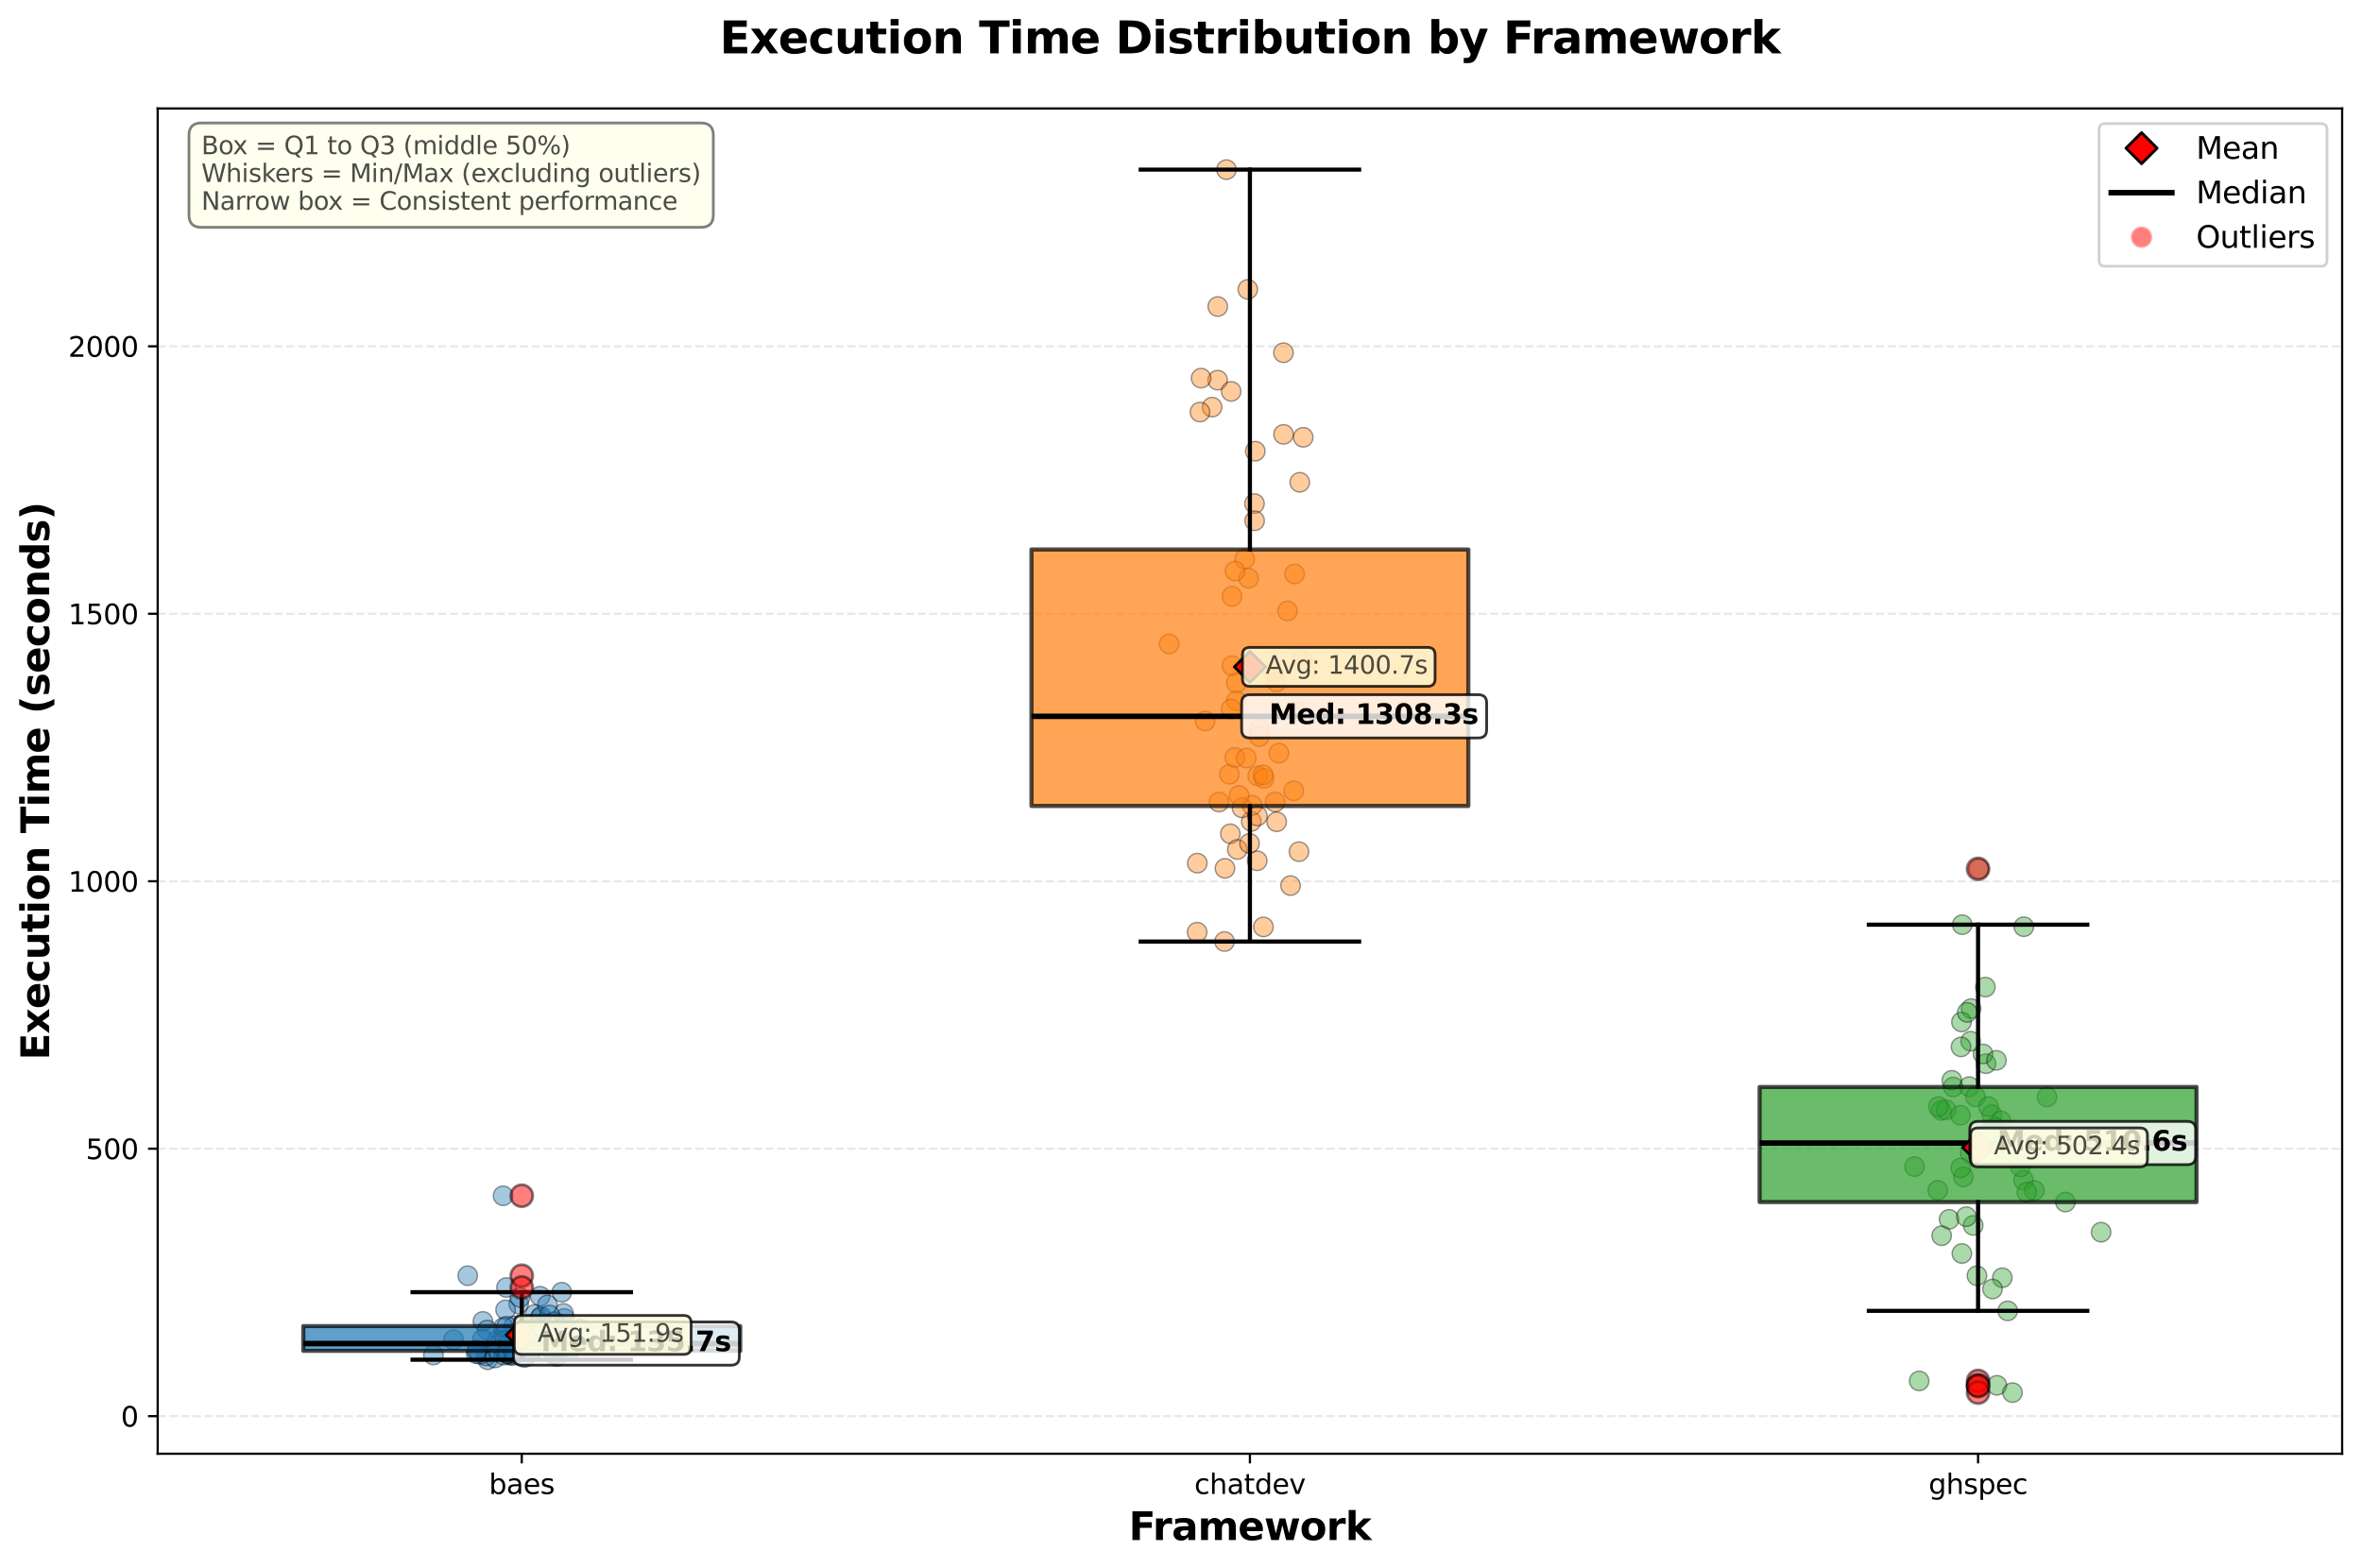 <?xml version="1.0" encoding="utf-8" standalone="no"?>
<!DOCTYPE svg PUBLIC "-//W3C//DTD SVG 1.1//EN"
  "http://www.w3.org/Graphics/SVG/1.1/DTD/svg11.dtd">
<svg xmlns:xlink="http://www.w3.org/1999/xlink" width="856.829pt" height="568.905pt" viewBox="0 0 856.829 568.905" xmlns="http://www.w3.org/2000/svg" version="1.1">
 <defs>
  <style type="text/css">*{stroke-linejoin: round; stroke-linecap: butt}</style>
 </defs>
 <g id="figure_1">
  <g id="patch_1">
   <path d="M 0 568.905 
L 856.829 568.905 
L 856.829 0 
L 0 0 
z
" style="fill: #ffffff"/>
  </g>
  <g id="axes_1">
   <g id="patch_2">
    <path d="M 57.199 527.477 
L 849.629 527.477 
L 849.629 39.358 
L 57.199 39.358 
z
" style="fill: #ffffff"/>
   </g>
   <g id="matplotlib.axis_1">
    <g id="xtick_1">
     <g id="line2d_1">
      <defs>
       <path id="mf064a4fed9" d="M 0 0 
L 0 3.5 
" style="stroke: #000000; stroke-width: 0.8"/>
      </defs>
      <g>
       <use xlink:href="#mf064a4fed9" x="189.271" y="527.477" style="stroke: #000000; stroke-width: 0.8"/>
      </g>
     </g>
     <g id="text_1">
      <!-- baes -->
      <g transform="translate(177.352 542.076) scale(0.1 -0.1)">
       <defs>
        <path id="DejaVuSans-62" d="M 3116 1747 
Q 3116 2381 2855 2742 
Q 2594 3103 2138 3103 
Q 1681 3103 1420 2742 
Q 1159 2381 1159 1747 
Q 1159 1113 1420 752 
Q 1681 391 2138 391 
Q 2594 391 2855 752 
Q 3116 1113 3116 1747 
z
M 1159 2969 
Q 1341 3281 1617 3432 
Q 1894 3584 2278 3584 
Q 2916 3584 3314 3078 
Q 3713 2572 3713 1747 
Q 3713 922 3314 415 
Q 2916 -91 2278 -91 
Q 1894 -91 1617 61 
Q 1341 213 1159 525 
L 1159 0 
L 581 0 
L 581 4863 
L 1159 4863 
L 1159 2969 
z
" transform="scale(0.016)"/>
        <path id="DejaVuSans-61" d="M 2194 1759 
Q 1497 1759 1228 1600 
Q 959 1441 959 1056 
Q 959 750 1161 570 
Q 1363 391 1709 391 
Q 2188 391 2477 730 
Q 2766 1069 2766 1631 
L 2766 1759 
L 2194 1759 
z
M 3341 1997 
L 3341 0 
L 2766 0 
L 2766 531 
Q 2569 213 2275 61 
Q 1981 -91 1556 -91 
Q 1019 -91 701 211 
Q 384 513 384 1019 
Q 384 1609 779 1909 
Q 1175 2209 1959 2209 
L 2766 2209 
L 2766 2266 
Q 2766 2663 2505 2880 
Q 2244 3097 1772 3097 
Q 1472 3097 1187 3025 
Q 903 2953 641 2809 
L 641 3341 
Q 956 3463 1253 3523 
Q 1550 3584 1831 3584 
Q 2591 3584 2966 3190 
Q 3341 2797 3341 1997 
z
" transform="scale(0.016)"/>
        <path id="DejaVuSans-65" d="M 3597 1894 
L 3597 1613 
L 953 1613 
Q 991 1019 1311 708 
Q 1631 397 2203 397 
Q 2534 397 2845 478 
Q 3156 559 3463 722 
L 3463 178 
Q 3153 47 2828 -22 
Q 2503 -91 2169 -91 
Q 1331 -91 842 396 
Q 353 884 353 1716 
Q 353 2575 817 3079 
Q 1281 3584 2069 3584 
Q 2775 3584 3186 3129 
Q 3597 2675 3597 1894 
z
M 3022 2063 
Q 3016 2534 2758 2815 
Q 2500 3097 2075 3097 
Q 1594 3097 1305 2825 
Q 1016 2553 972 2059 
L 3022 2063 
z
" transform="scale(0.016)"/>
        <path id="DejaVuSans-73" d="M 2834 3397 
L 2834 2853 
Q 2591 2978 2328 3040 
Q 2066 3103 1784 3103 
Q 1356 3103 1142 2972 
Q 928 2841 928 2578 
Q 928 2378 1081 2264 
Q 1234 2150 1697 2047 
L 1894 2003 
Q 2506 1872 2764 1633 
Q 3022 1394 3022 966 
Q 3022 478 2636 193 
Q 2250 -91 1575 -91 
Q 1294 -91 989 -36 
Q 684 19 347 128 
L 347 722 
Q 666 556 975 473 
Q 1284 391 1588 391 
Q 1994 391 2212 530 
Q 2431 669 2431 922 
Q 2431 1156 2273 1281 
Q 2116 1406 1581 1522 
L 1381 1569 
Q 847 1681 609 1914 
Q 372 2147 372 2553 
Q 372 3047 722 3315 
Q 1072 3584 1716 3584 
Q 2034 3584 2315 3537 
Q 2597 3491 2834 3397 
z
" transform="scale(0.016)"/>
       </defs>
       <use xlink:href="#DejaVuSans-62"/>
       <use xlink:href="#DejaVuSans-61" x="63.477"/>
       <use xlink:href="#DejaVuSans-65" x="124.756"/>
       <use xlink:href="#DejaVuSans-73" x="186.279"/>
      </g>
     </g>
    </g>
    <g id="xtick_2">
     <g id="line2d_2">
      <g>
       <use xlink:href="#mf064a4fed9" x="453.414" y="527.477" style="stroke: #000000; stroke-width: 0.8"/>
      </g>
     </g>
     <g id="text_2">
      <!-- chatdev -->
      <g transform="translate(433.262 542.076) scale(0.1 -0.1)">
       <defs>
        <path id="DejaVuSans-63" d="M 3122 3366 
L 3122 2828 
Q 2878 2963 2633 3030 
Q 2388 3097 2138 3097 
Q 1578 3097 1268 2742 
Q 959 2388 959 1747 
Q 959 1106 1268 751 
Q 1578 397 2138 397 
Q 2388 397 2633 464 
Q 2878 531 3122 666 
L 3122 134 
Q 2881 22 2623 -34 
Q 2366 -91 2075 -91 
Q 1284 -91 818 406 
Q 353 903 353 1747 
Q 353 2603 823 3093 
Q 1294 3584 2113 3584 
Q 2378 3584 2631 3529 
Q 2884 3475 3122 3366 
z
" transform="scale(0.016)"/>
        <path id="DejaVuSans-68" d="M 3513 2113 
L 3513 0 
L 2938 0 
L 2938 2094 
Q 2938 2591 2744 2837 
Q 2550 3084 2163 3084 
Q 1697 3084 1428 2787 
Q 1159 2491 1159 1978 
L 1159 0 
L 581 0 
L 581 4863 
L 1159 4863 
L 1159 2956 
Q 1366 3272 1645 3428 
Q 1925 3584 2291 3584 
Q 2894 3584 3203 3211 
Q 3513 2838 3513 2113 
z
" transform="scale(0.016)"/>
        <path id="DejaVuSans-74" d="M 1172 4494 
L 1172 3500 
L 2356 3500 
L 2356 3053 
L 1172 3053 
L 1172 1153 
Q 1172 725 1289 603 
Q 1406 481 1766 481 
L 2356 481 
L 2356 0 
L 1766 0 
Q 1100 0 847 248 
Q 594 497 594 1153 
L 594 3053 
L 172 3053 
L 172 3500 
L 594 3500 
L 594 4494 
L 1172 4494 
z
" transform="scale(0.016)"/>
        <path id="DejaVuSans-64" d="M 2906 2969 
L 2906 4863 
L 3481 4863 
L 3481 0 
L 2906 0 
L 2906 525 
Q 2725 213 2448 61 
Q 2172 -91 1784 -91 
Q 1150 -91 751 415 
Q 353 922 353 1747 
Q 353 2572 751 3078 
Q 1150 3584 1784 3584 
Q 2172 3584 2448 3432 
Q 2725 3281 2906 2969 
z
M 947 1747 
Q 947 1113 1208 752 
Q 1469 391 1925 391 
Q 2381 391 2643 752 
Q 2906 1113 2906 1747 
Q 2906 2381 2643 2742 
Q 2381 3103 1925 3103 
Q 1469 3103 1208 2742 
Q 947 2381 947 1747 
z
" transform="scale(0.016)"/>
        <path id="DejaVuSans-76" d="M 191 3500 
L 800 3500 
L 1894 563 
L 2988 3500 
L 3597 3500 
L 2284 0 
L 1503 0 
L 191 3500 
z
" transform="scale(0.016)"/>
       </defs>
       <use xlink:href="#DejaVuSans-63"/>
       <use xlink:href="#DejaVuSans-68" x="54.98"/>
       <use xlink:href="#DejaVuSans-61" x="118.359"/>
       <use xlink:href="#DejaVuSans-74" x="179.639"/>
       <use xlink:href="#DejaVuSans-64" x="218.848"/>
       <use xlink:href="#DejaVuSans-65" x="282.324"/>
       <use xlink:href="#DejaVuSans-76" x="343.848"/>
      </g>
     </g>
    </g>
    <g id="xtick_3">
     <g id="line2d_3">
      <g>
       <use xlink:href="#mf064a4fed9" x="717.558" y="527.477" style="stroke: #000000; stroke-width: 0.8"/>
      </g>
     </g>
     <g id="text_3">
      <!-- ghspec -->
      <g transform="translate(699.61 542.076) scale(0.1 -0.1)">
       <defs>
        <path id="DejaVuSans-67" d="M 2906 1791 
Q 2906 2416 2648 2759 
Q 2391 3103 1925 3103 
Q 1463 3103 1205 2759 
Q 947 2416 947 1791 
Q 947 1169 1205 825 
Q 1463 481 1925 481 
Q 2391 481 2648 825 
Q 2906 1169 2906 1791 
z
M 3481 434 
Q 3481 -459 3084 -895 
Q 2688 -1331 1869 -1331 
Q 1566 -1331 1297 -1286 
Q 1028 -1241 775 -1147 
L 775 -588 
Q 1028 -725 1275 -790 
Q 1522 -856 1778 -856 
Q 2344 -856 2625 -561 
Q 2906 -266 2906 331 
L 2906 616 
Q 2728 306 2450 153 
Q 2172 0 1784 0 
Q 1141 0 747 490 
Q 353 981 353 1791 
Q 353 2603 747 3093 
Q 1141 3584 1784 3584 
Q 2172 3584 2450 3431 
Q 2728 3278 2906 2969 
L 2906 3500 
L 3481 3500 
L 3481 434 
z
" transform="scale(0.016)"/>
        <path id="DejaVuSans-70" d="M 1159 525 
L 1159 -1331 
L 581 -1331 
L 581 3500 
L 1159 3500 
L 1159 2969 
Q 1341 3281 1617 3432 
Q 1894 3584 2278 3584 
Q 2916 3584 3314 3078 
Q 3713 2572 3713 1747 
Q 3713 922 3314 415 
Q 2916 -91 2278 -91 
Q 1894 -91 1617 61 
Q 1341 213 1159 525 
z
M 3116 1747 
Q 3116 2381 2855 2742 
Q 2594 3103 2138 3103 
Q 1681 3103 1420 2742 
Q 1159 2381 1159 1747 
Q 1159 1113 1420 752 
Q 1681 391 2138 391 
Q 2594 391 2855 752 
Q 3116 1113 3116 1747 
z
" transform="scale(0.016)"/>
       </defs>
       <use xlink:href="#DejaVuSans-67"/>
       <use xlink:href="#DejaVuSans-68" x="63.477"/>
       <use xlink:href="#DejaVuSans-73" x="126.855"/>
       <use xlink:href="#DejaVuSans-70" x="178.955"/>
       <use xlink:href="#DejaVuSans-65" x="242.432"/>
       <use xlink:href="#DejaVuSans-63" x="303.955"/>
      </g>
     </g>
    </g>
    <g id="text_4">
     <!-- Framework -->
     <g transform="translate(409.477 558.793) scale(0.14 -0.14)">
      <defs>
       <path id="DejaVuSans-Bold-46" d="M 588 4666 
L 3834 4666 
L 3834 3756 
L 1791 3756 
L 1791 2888 
L 3713 2888 
L 3713 1978 
L 1791 1978 
L 1791 0 
L 588 0 
L 588 4666 
z
" transform="scale(0.016)"/>
       <path id="DejaVuSans-Bold-72" d="M 3138 2547 
Q 2991 2616 2845 2648 
Q 2700 2681 2553 2681 
Q 2122 2681 1889 2404 
Q 1656 2128 1656 1613 
L 1656 0 
L 538 0 
L 538 3500 
L 1656 3500 
L 1656 2925 
Q 1872 3269 2151 3426 
Q 2431 3584 2822 3584 
Q 2878 3584 2943 3579 
Q 3009 3575 3134 3559 
L 3138 2547 
z
" transform="scale(0.016)"/>
       <path id="DejaVuSans-Bold-61" d="M 2106 1575 
Q 1756 1575 1579 1456 
Q 1403 1338 1403 1106 
Q 1403 894 1545 773 
Q 1688 653 1941 653 
Q 2256 653 2472 879 
Q 2688 1106 2688 1447 
L 2688 1575 
L 2106 1575 
z
M 3816 1997 
L 3816 0 
L 2688 0 
L 2688 519 
Q 2463 200 2181 54 
Q 1900 -91 1497 -91 
Q 953 -91 614 226 
Q 275 544 275 1050 
Q 275 1666 698 1953 
Q 1122 2241 2028 2241 
L 2688 2241 
L 2688 2328 
Q 2688 2594 2478 2717 
Q 2269 2841 1825 2841 
Q 1466 2841 1156 2769 
Q 847 2697 581 2553 
L 581 3406 
Q 941 3494 1303 3539 
Q 1666 3584 2028 3584 
Q 2975 3584 3395 3211 
Q 3816 2838 3816 1997 
z
" transform="scale(0.016)"/>
       <path id="DejaVuSans-Bold-6d" d="M 3781 2919 
Q 3994 3244 4286 3414 
Q 4578 3584 4928 3584 
Q 5531 3584 5847 3212 
Q 6163 2841 6163 2131 
L 6163 0 
L 5038 0 
L 5038 1825 
Q 5041 1866 5042 1909 
Q 5044 1953 5044 2034 
Q 5044 2406 4934 2573 
Q 4825 2741 4581 2741 
Q 4263 2741 4089 2478 
Q 3916 2216 3909 1719 
L 3909 0 
L 2784 0 
L 2784 1825 
Q 2784 2406 2684 2573 
Q 2584 2741 2328 2741 
Q 2006 2741 1831 2477 
Q 1656 2213 1656 1722 
L 1656 0 
L 531 0 
L 531 3500 
L 1656 3500 
L 1656 2988 
Q 1863 3284 2130 3434 
Q 2397 3584 2719 3584 
Q 3081 3584 3359 3409 
Q 3638 3234 3781 2919 
z
" transform="scale(0.016)"/>
       <path id="DejaVuSans-Bold-65" d="M 4031 1759 
L 4031 1441 
L 1416 1441 
Q 1456 1047 1700 850 
Q 1944 653 2381 653 
Q 2734 653 3104 758 
Q 3475 863 3866 1075 
L 3866 213 
Q 3469 63 3072 -14 
Q 2675 -91 2278 -91 
Q 1328 -91 801 392 
Q 275 875 275 1747 
Q 275 2603 792 3093 
Q 1309 3584 2216 3584 
Q 3041 3584 3536 3087 
Q 4031 2591 4031 1759 
z
M 2881 2131 
Q 2881 2450 2695 2645 
Q 2509 2841 2209 2841 
Q 1884 2841 1681 2658 
Q 1478 2475 1428 2131 
L 2881 2131 
z
" transform="scale(0.016)"/>
       <path id="DejaVuSans-Bold-77" d="M 225 3500 
L 1313 3500 
L 1900 1088 
L 2491 3500 
L 3425 3500 
L 4013 1113 
L 4603 3500 
L 5691 3500 
L 4769 0 
L 3547 0 
L 2956 2406 
L 2369 0 
L 1147 0 
L 225 3500 
z
" transform="scale(0.016)"/>
       <path id="DejaVuSans-Bold-6f" d="M 2203 2784 
Q 1831 2784 1636 2517 
Q 1441 2250 1441 1747 
Q 1441 1244 1636 976 
Q 1831 709 2203 709 
Q 2569 709 2762 976 
Q 2956 1244 2956 1747 
Q 2956 2250 2762 2517 
Q 2569 2784 2203 2784 
z
M 2203 3584 
Q 3106 3584 3614 3096 
Q 4122 2609 4122 1747 
Q 4122 884 3614 396 
Q 3106 -91 2203 -91 
Q 1297 -91 786 396 
Q 275 884 275 1747 
Q 275 2609 786 3096 
Q 1297 3584 2203 3584 
z
" transform="scale(0.016)"/>
       <path id="DejaVuSans-Bold-6b" d="M 538 4863 
L 1656 4863 
L 1656 2216 
L 2944 3500 
L 4244 3500 
L 2534 1894 
L 4378 0 
L 3022 0 
L 1656 1459 
L 1656 0 
L 538 0 
L 538 4863 
z
" transform="scale(0.016)"/>
      </defs>
      <use xlink:href="#DejaVuSans-Bold-46"/>
      <use xlink:href="#DejaVuSans-Bold-72" x="61.936"/>
      <use xlink:href="#DejaVuSans-Bold-61" x="111.252"/>
      <use xlink:href="#DejaVuSans-Bold-6d" x="178.732"/>
      <use xlink:href="#DejaVuSans-Bold-65" x="282.932"/>
      <use xlink:href="#DejaVuSans-Bold-77" x="350.754"/>
      <use xlink:href="#DejaVuSans-Bold-6f" x="443.137"/>
      <use xlink:href="#DejaVuSans-Bold-72" x="511.838"/>
      <use xlink:href="#DejaVuSans-Bold-6b" x="561.154"/>
     </g>
    </g>
   </g>
   <g id="matplotlib.axis_2">
    <g id="ytick_1">
     <g id="line2d_4">
      <path d="M 57.199 513.841 
L 849.629 513.841 
" clip-path="url(#p080ada02dd)" style="fill: none; stroke-dasharray: 2.96,1.28; stroke-dashoffset: 0; stroke: #b0b0b0; stroke-opacity: 0.3; stroke-width: 0.8"/>
     </g>
     <g id="line2d_5">
      <defs>
       <path id="m4d130d4c8c" d="M 0 0 
L -3.5 0 
" style="stroke: #000000; stroke-width: 0.8"/>
      </defs>
      <g>
       <use xlink:href="#m4d130d4c8c" x="57.199" y="513.841" style="stroke: #000000; stroke-width: 0.8"/>
      </g>
     </g>
     <g id="text_5">
      <!-- 0 -->
      <g transform="translate(43.837 517.64) scale(0.1 -0.1)">
       <defs>
        <path id="DejaVuSans-30" d="M 2034 4250 
Q 1547 4250 1301 3770 
Q 1056 3291 1056 2328 
Q 1056 1369 1301 889 
Q 1547 409 2034 409 
Q 2525 409 2770 889 
Q 3016 1369 3016 2328 
Q 3016 3291 2770 3770 
Q 2525 4250 2034 4250 
z
M 2034 4750 
Q 2819 4750 3233 4129 
Q 3647 3509 3647 2328 
Q 3647 1150 3233 529 
Q 2819 -91 2034 -91 
Q 1250 -91 836 529 
Q 422 1150 422 2328 
Q 422 3509 836 4129 
Q 1250 4750 2034 4750 
z
" transform="scale(0.016)"/>
       </defs>
       <use xlink:href="#DejaVuSans-30"/>
      </g>
     </g>
    </g>
    <g id="ytick_2">
     <g id="line2d_6">
      <path d="M 57.199 416.794 
L 849.629 416.794 
" clip-path="url(#p080ada02dd)" style="fill: none; stroke-dasharray: 2.96,1.28; stroke-dashoffset: 0; stroke: #b0b0b0; stroke-opacity: 0.3; stroke-width: 0.8"/>
     </g>
     <g id="line2d_7">
      <g>
       <use xlink:href="#m4d130d4c8c" x="57.199" y="416.794" style="stroke: #000000; stroke-width: 0.8"/>
      </g>
     </g>
     <g id="text_6">
      <!-- 500 -->
      <g transform="translate(31.112 420.593) scale(0.1 -0.1)">
       <defs>
        <path id="DejaVuSans-35" d="M 691 4666 
L 3169 4666 
L 3169 4134 
L 1269 4134 
L 1269 2991 
Q 1406 3038 1543 3061 
Q 1681 3084 1819 3084 
Q 2600 3084 3056 2656 
Q 3513 2228 3513 1497 
Q 3513 744 3044 326 
Q 2575 -91 1722 -91 
Q 1428 -91 1123 -41 
Q 819 9 494 109 
L 494 744 
Q 775 591 1075 516 
Q 1375 441 1709 441 
Q 2250 441 2565 725 
Q 2881 1009 2881 1497 
Q 2881 1984 2565 2268 
Q 2250 2553 1709 2553 
Q 1456 2553 1204 2497 
Q 953 2441 691 2322 
L 691 4666 
z
" transform="scale(0.016)"/>
       </defs>
       <use xlink:href="#DejaVuSans-35"/>
       <use xlink:href="#DejaVuSans-30" x="63.623"/>
       <use xlink:href="#DejaVuSans-30" x="127.246"/>
      </g>
     </g>
    </g>
    <g id="ytick_3">
     <g id="line2d_8">
      <path d="M 57.199 319.747 
L 849.629 319.747 
" clip-path="url(#p080ada02dd)" style="fill: none; stroke-dasharray: 2.96,1.28; stroke-dashoffset: 0; stroke: #b0b0b0; stroke-opacity: 0.3; stroke-width: 0.8"/>
     </g>
     <g id="line2d_9">
      <g>
       <use xlink:href="#m4d130d4c8c" x="57.199" y="319.747" style="stroke: #000000; stroke-width: 0.8"/>
      </g>
     </g>
     <g id="text_7">
      <!-- 1000 -->
      <g transform="translate(24.749 323.547) scale(0.1 -0.1)">
       <defs>
        <path id="DejaVuSans-31" d="M 794 531 
L 1825 531 
L 1825 4091 
L 703 3866 
L 703 4441 
L 1819 4666 
L 2450 4666 
L 2450 531 
L 3481 531 
L 3481 0 
L 794 0 
L 794 531 
z
" transform="scale(0.016)"/>
       </defs>
       <use xlink:href="#DejaVuSans-31"/>
       <use xlink:href="#DejaVuSans-30" x="63.623"/>
       <use xlink:href="#DejaVuSans-30" x="127.246"/>
       <use xlink:href="#DejaVuSans-30" x="190.869"/>
      </g>
     </g>
    </g>
    <g id="ytick_4">
     <g id="line2d_10">
      <path d="M 57.199 222.701 
L 849.629 222.701 
" clip-path="url(#p080ada02dd)" style="fill: none; stroke-dasharray: 2.96,1.28; stroke-dashoffset: 0; stroke: #b0b0b0; stroke-opacity: 0.3; stroke-width: 0.8"/>
     </g>
     <g id="line2d_11">
      <g>
       <use xlink:href="#m4d130d4c8c" x="57.199" y="222.701" style="stroke: #000000; stroke-width: 0.8"/>
      </g>
     </g>
     <g id="text_8">
      <!-- 1500 -->
      <g transform="translate(24.749 226.5) scale(0.1 -0.1)">
       <use xlink:href="#DejaVuSans-31"/>
       <use xlink:href="#DejaVuSans-35" x="63.623"/>
       <use xlink:href="#DejaVuSans-30" x="127.246"/>
       <use xlink:href="#DejaVuSans-30" x="190.869"/>
      </g>
     </g>
    </g>
    <g id="ytick_5">
     <g id="line2d_12">
      <path d="M 57.199 125.654 
L 849.629 125.654 
" clip-path="url(#p080ada02dd)" style="fill: none; stroke-dasharray: 2.96,1.28; stroke-dashoffset: 0; stroke: #b0b0b0; stroke-opacity: 0.3; stroke-width: 0.8"/>
     </g>
     <g id="line2d_13">
      <g>
       <use xlink:href="#m4d130d4c8c" x="57.199" y="125.654" style="stroke: #000000; stroke-width: 0.8"/>
      </g>
     </g>
     <g id="text_9">
      <!-- 2000 -->
      <g transform="translate(24.749 129.453) scale(0.1 -0.1)">
       <defs>
        <path id="DejaVuSans-32" d="M 1228 531 
L 3431 531 
L 3431 0 
L 469 0 
L 469 531 
Q 828 903 1448 1529 
Q 2069 2156 2228 2338 
Q 2531 2678 2651 2914 
Q 2772 3150 2772 3378 
Q 2772 3750 2511 3984 
Q 2250 4219 1831 4219 
Q 1534 4219 1204 4116 
Q 875 4013 500 3803 
L 500 4441 
Q 881 4594 1212 4672 
Q 1544 4750 1819 4750 
Q 2544 4750 2975 4387 
Q 3406 4025 3406 3419 
Q 3406 3131 3298 2873 
Q 3191 2616 2906 2266 
Q 2828 2175 2409 1742 
Q 1991 1309 1228 531 
z
" transform="scale(0.016)"/>
       </defs>
       <use xlink:href="#DejaVuSans-32"/>
       <use xlink:href="#DejaVuSans-30" x="63.623"/>
       <use xlink:href="#DejaVuSans-30" x="127.246"/>
       <use xlink:href="#DejaVuSans-30" x="190.869"/>
      </g>
     </g>
    </g>
    <g id="text_10">
     <!-- Execution Time (seconds) -->
     <g transform="translate(17.838 384.655) rotate(-90) scale(0.14 -0.14)">
      <defs>
       <path id="DejaVuSans-Bold-45" d="M 588 4666 
L 3834 4666 
L 3834 3756 
L 1791 3756 
L 1791 2888 
L 3713 2888 
L 3713 1978 
L 1791 1978 
L 1791 909 
L 3903 909 
L 3903 0 
L 588 0 
L 588 4666 
z
" transform="scale(0.016)"/>
       <path id="DejaVuSans-Bold-78" d="M 1422 1791 
L 159 3500 
L 1344 3500 
L 2059 2463 
L 2784 3500 
L 3969 3500 
L 2706 1797 
L 4031 0 
L 2847 0 
L 2059 1106 
L 1281 0 
L 97 0 
L 1422 1791 
z
" transform="scale(0.016)"/>
       <path id="DejaVuSans-Bold-63" d="M 3366 3391 
L 3366 2478 
Q 3138 2634 2908 2709 
Q 2678 2784 2431 2784 
Q 1963 2784 1702 2511 
Q 1441 2238 1441 1747 
Q 1441 1256 1702 982 
Q 1963 709 2431 709 
Q 2694 709 2930 787 
Q 3166 866 3366 1019 
L 3366 103 
Q 3103 6 2833 -42 
Q 2563 -91 2291 -91 
Q 1344 -91 809 395 
Q 275 881 275 1747 
Q 275 2613 809 3098 
Q 1344 3584 2291 3584 
Q 2566 3584 2833 3536 
Q 3100 3488 3366 3391 
z
" transform="scale(0.016)"/>
       <path id="DejaVuSans-Bold-75" d="M 500 1363 
L 500 3500 
L 1625 3500 
L 1625 3150 
Q 1625 2866 1622 2436 
Q 1619 2006 1619 1863 
Q 1619 1441 1641 1255 
Q 1663 1069 1716 984 
Q 1784 875 1895 815 
Q 2006 756 2150 756 
Q 2500 756 2700 1025 
Q 2900 1294 2900 1772 
L 2900 3500 
L 4019 3500 
L 4019 0 
L 2900 0 
L 2900 506 
Q 2647 200 2364 54 
Q 2081 -91 1741 -91 
Q 1134 -91 817 281 
Q 500 653 500 1363 
z
" transform="scale(0.016)"/>
       <path id="DejaVuSans-Bold-74" d="M 1759 4494 
L 1759 3500 
L 2913 3500 
L 2913 2700 
L 1759 2700 
L 1759 1216 
Q 1759 972 1856 886 
Q 1953 800 2241 800 
L 2816 800 
L 2816 0 
L 1856 0 
Q 1194 0 917 276 
Q 641 553 641 1216 
L 641 2700 
L 84 2700 
L 84 3500 
L 641 3500 
L 641 4494 
L 1759 4494 
z
" transform="scale(0.016)"/>
       <path id="DejaVuSans-Bold-69" d="M 538 3500 
L 1656 3500 
L 1656 0 
L 538 0 
L 538 3500 
z
M 538 4863 
L 1656 4863 
L 1656 3950 
L 538 3950 
L 538 4863 
z
" transform="scale(0.016)"/>
       <path id="DejaVuSans-Bold-6e" d="M 4056 2131 
L 4056 0 
L 2931 0 
L 2931 347 
L 2931 1631 
Q 2931 2084 2911 2256 
Q 2891 2428 2841 2509 
Q 2775 2619 2662 2680 
Q 2550 2741 2406 2741 
Q 2056 2741 1856 2470 
Q 1656 2200 1656 1722 
L 1656 0 
L 538 0 
L 538 3500 
L 1656 3500 
L 1656 2988 
Q 1909 3294 2193 3439 
Q 2478 3584 2822 3584 
Q 3428 3584 3742 3212 
Q 4056 2841 4056 2131 
z
" transform="scale(0.016)"/>
       <path id="DejaVuSans-Bold-20" transform="scale(0.016)"/>
       <path id="DejaVuSans-Bold-54" d="M 31 4666 
L 4331 4666 
L 4331 3756 
L 2784 3756 
L 2784 0 
L 1581 0 
L 1581 3756 
L 31 3756 
L 31 4666 
z
" transform="scale(0.016)"/>
       <path id="DejaVuSans-Bold-28" d="M 2413 -844 
L 1484 -844 
Q 1006 -72 778 623 
Q 550 1319 550 2003 
Q 550 2688 779 3389 
Q 1009 4091 1484 4856 
L 2413 4856 
Q 2013 4116 1813 3408 
Q 1613 2700 1613 2009 
Q 1613 1319 1811 609 
Q 2009 -100 2413 -844 
z
" transform="scale(0.016)"/>
       <path id="DejaVuSans-Bold-73" d="M 3272 3391 
L 3272 2541 
Q 2913 2691 2578 2766 
Q 2244 2841 1947 2841 
Q 1628 2841 1473 2761 
Q 1319 2681 1319 2516 
Q 1319 2381 1436 2309 
Q 1553 2238 1856 2203 
L 2053 2175 
Q 2913 2066 3209 1816 
Q 3506 1566 3506 1031 
Q 3506 472 3093 190 
Q 2681 -91 1863 -91 
Q 1516 -91 1145 -36 
Q 775 19 384 128 
L 384 978 
Q 719 816 1070 734 
Q 1422 653 1784 653 
Q 2113 653 2278 743 
Q 2444 834 2444 1013 
Q 2444 1163 2330 1236 
Q 2216 1309 1875 1350 
L 1678 1375 
Q 931 1469 631 1722 
Q 331 1975 331 2491 
Q 331 3047 712 3315 
Q 1094 3584 1881 3584 
Q 2191 3584 2531 3537 
Q 2872 3491 3272 3391 
z
" transform="scale(0.016)"/>
       <path id="DejaVuSans-Bold-64" d="M 2919 2988 
L 2919 4863 
L 4044 4863 
L 4044 0 
L 2919 0 
L 2919 506 
Q 2688 197 2409 53 
Q 2131 -91 1766 -91 
Q 1119 -91 703 423 
Q 288 938 288 1747 
Q 288 2556 703 3070 
Q 1119 3584 1766 3584 
Q 2128 3584 2408 3439 
Q 2688 3294 2919 2988 
z
M 2181 722 
Q 2541 722 2730 984 
Q 2919 1247 2919 1747 
Q 2919 2247 2730 2509 
Q 2541 2772 2181 2772 
Q 1825 2772 1636 2509 
Q 1447 2247 1447 1747 
Q 1447 1247 1636 984 
Q 1825 722 2181 722 
z
" transform="scale(0.016)"/>
       <path id="DejaVuSans-Bold-29" d="M 513 -844 
Q 913 -100 1113 609 
Q 1313 1319 1313 2009 
Q 1313 2700 1113 3408 
Q 913 4116 513 4856 
L 1441 4856 
Q 1916 4091 2145 3389 
Q 2375 2688 2375 2003 
Q 2375 1319 2147 623 
Q 1919 -72 1441 -844 
L 513 -844 
z
" transform="scale(0.016)"/>
      </defs>
      <use xlink:href="#DejaVuSans-Bold-45"/>
      <use xlink:href="#DejaVuSans-Bold-78" x="68.311"/>
      <use xlink:href="#DejaVuSans-Bold-65" x="132.812"/>
      <use xlink:href="#DejaVuSans-Bold-63" x="200.635"/>
      <use xlink:href="#DejaVuSans-Bold-75" x="259.912"/>
      <use xlink:href="#DejaVuSans-Bold-74" x="331.104"/>
      <use xlink:href="#DejaVuSans-Bold-69" x="378.906"/>
      <use xlink:href="#DejaVuSans-Bold-6f" x="413.184"/>
      <use xlink:href="#DejaVuSans-Bold-6e" x="481.885"/>
      <use xlink:href="#DejaVuSans-Bold-20" x="553.076"/>
      <use xlink:href="#DejaVuSans-Bold-54" x="587.891"/>
      <use xlink:href="#DejaVuSans-Bold-69" x="656.104"/>
      <use xlink:href="#DejaVuSans-Bold-6d" x="690.381"/>
      <use xlink:href="#DejaVuSans-Bold-65" x="794.58"/>
      <use xlink:href="#DejaVuSans-Bold-20" x="862.402"/>
      <use xlink:href="#DejaVuSans-Bold-28" x="897.217"/>
      <use xlink:href="#DejaVuSans-Bold-73" x="942.92"/>
      <use xlink:href="#DejaVuSans-Bold-65" x="1002.441"/>
      <use xlink:href="#DejaVuSans-Bold-63" x="1070.264"/>
      <use xlink:href="#DejaVuSans-Bold-6f" x="1129.541"/>
      <use xlink:href="#DejaVuSans-Bold-6e" x="1198.242"/>
      <use xlink:href="#DejaVuSans-Bold-64" x="1269.434"/>
      <use xlink:href="#DejaVuSans-Bold-73" x="1341.016"/>
      <use xlink:href="#DejaVuSans-Bold-29" x="1400.537"/>
     </g>
    </g>
   </g>
   <g id="PathCollection_1">
    <defs>
     <path id="md8cbe4aa08" d="M 0 3.536 
C 0.938 3.536 1.837 3.163 2.5 2.5 
C 3.163 1.837 3.536 0.938 3.536 0 
C 3.536 -0.938 3.163 -1.837 2.5 -2.5 
C 1.837 -3.163 0.938 -3.536 0 -3.536 
C -0.938 -3.536 -1.837 -3.163 -2.5 -2.5 
C -3.163 -1.837 -3.536 -0.938 -3.536 0 
C -3.536 0.938 -3.163 1.837 -2.5 2.5 
C -1.837 3.163 -0.938 3.536 0 3.536 
z
" style="stroke: #000000; stroke-opacity: 0.4; stroke-width: 0.5"/>
    </defs>
    <g clip-path="url(#p080ada02dd)">
     <use xlink:href="#md8cbe4aa08" x="188.145" y="473.129" style="fill: #1f77b4; fill-opacity: 0.4; stroke: #000000; stroke-opacity: 0.4; stroke-width: 0.5"/>
     <use xlink:href="#md8cbe4aa08" x="195.958" y="470.316" style="fill: #1f77b4; fill-opacity: 0.4; stroke: #000000; stroke-opacity: 0.4; stroke-width: 0.5"/>
     <use xlink:href="#md8cbe4aa08" x="193.998" y="476.948" style="fill: #1f77b4; fill-opacity: 0.4; stroke: #000000; stroke-opacity: 0.4; stroke-width: 0.5"/>
     <use xlink:href="#md8cbe4aa08" x="183.404" y="475.259" style="fill: #1f77b4; fill-opacity: 0.4; stroke: #000000; stroke-opacity: 0.4; stroke-width: 0.5"/>
     <use xlink:href="#md8cbe4aa08" x="204.738" y="478.397" style="fill: #1f77b4; fill-opacity: 0.4; stroke: #000000; stroke-opacity: 0.4; stroke-width: 0.5"/>
     <use xlink:href="#md8cbe4aa08" x="169.672" y="462.872" style="fill: #1f77b4; fill-opacity: 0.4; stroke: #000000; stroke-opacity: 0.4; stroke-width: 0.5"/>
     <use xlink:href="#md8cbe4aa08" x="195.951" y="478.172" style="fill: #1f77b4; fill-opacity: 0.4; stroke: #000000; stroke-opacity: 0.4; stroke-width: 0.5"/>
     <use xlink:href="#md8cbe4aa08" x="188.611" y="470.764" style="fill: #1f77b4; fill-opacity: 0.4; stroke: #000000; stroke-opacity: 0.4; stroke-width: 0.5"/>
     <use xlink:href="#md8cbe4aa08" x="186.652" y="483.601" style="fill: #1f77b4; fill-opacity: 0.4; stroke: #000000; stroke-opacity: 0.4; stroke-width: 0.5"/>
     <use xlink:href="#md8cbe4aa08" x="184.302" y="487.506" style="fill: #1f77b4; fill-opacity: 0.4; stroke: #000000; stroke-opacity: 0.4; stroke-width: 0.5"/>
     <use xlink:href="#md8cbe4aa08" x="175.184" y="479.46" style="fill: #1f77b4; fill-opacity: 0.4; stroke: #000000; stroke-opacity: 0.4; stroke-width: 0.5"/>
     <use xlink:href="#md8cbe4aa08" x="184.383" y="487.131" style="fill: #1f77b4; fill-opacity: 0.4; stroke: #000000; stroke-opacity: 0.4; stroke-width: 0.5"/>
     <use xlink:href="#md8cbe4aa08" x="205.577" y="485.6" style="fill: #1f77b4; fill-opacity: 0.4; stroke: #000000; stroke-opacity: 0.4; stroke-width: 0.5"/>
     <use xlink:href="#md8cbe4aa08" x="180.293" y="486.261" style="fill: #1f77b4; fill-opacity: 0.4; stroke: #000000; stroke-opacity: 0.4; stroke-width: 0.5"/>
     <use xlink:href="#md8cbe4aa08" x="186.408" y="481.106" style="fill: #1f77b4; fill-opacity: 0.4; stroke: #000000; stroke-opacity: 0.4; stroke-width: 0.5"/>
     <use xlink:href="#md8cbe4aa08" x="164.529" y="486.093" style="fill: #1f77b4; fill-opacity: 0.4; stroke: #000000; stroke-opacity: 0.4; stroke-width: 0.5"/>
     <use xlink:href="#md8cbe4aa08" x="182.661" y="484.551" style="fill: #1f77b4; fill-opacity: 0.4; stroke: #000000; stroke-opacity: 0.4; stroke-width: 0.5"/>
     <use xlink:href="#md8cbe4aa08" x="192.492" y="480.689" style="fill: #1f77b4; fill-opacity: 0.4; stroke: #000000; stroke-opacity: 0.4; stroke-width: 0.5"/>
     <use xlink:href="#md8cbe4aa08" x="176.734" y="482.581" style="fill: #1f77b4; fill-opacity: 0.4; stroke: #000000; stroke-opacity: 0.4; stroke-width: 0.5"/>
     <use xlink:href="#md8cbe4aa08" x="182.673" y="481.593" style="fill: #1f77b4; fill-opacity: 0.4; stroke: #000000; stroke-opacity: 0.4; stroke-width: 0.5"/>
     <use xlink:href="#md8cbe4aa08" x="204.437" y="476.573" style="fill: #1f77b4; fill-opacity: 0.4; stroke: #000000; stroke-opacity: 0.4; stroke-width: 0.5"/>
     <use xlink:href="#md8cbe4aa08" x="196.346" y="477.614" style="fill: #1f77b4; fill-opacity: 0.4; stroke: #000000; stroke-opacity: 0.4; stroke-width: 0.5"/>
     <use xlink:href="#md8cbe4aa08" x="198.607" y="473.47" style="fill: #1f77b4; fill-opacity: 0.4; stroke: #000000; stroke-opacity: 0.4; stroke-width: 0.5"/>
     <use xlink:href="#md8cbe4aa08" x="182.495" y="433.869" style="fill: #1f77b4; fill-opacity: 0.4; stroke: #000000; stroke-opacity: 0.4; stroke-width: 0.5"/>
     <use xlink:href="#md8cbe4aa08" x="183.731" y="467.158" style="fill: #1f77b4; fill-opacity: 0.4; stroke: #000000; stroke-opacity: 0.4; stroke-width: 0.5"/>
     <use xlink:href="#md8cbe4aa08" x="203.791" y="468.862" style="fill: #1f77b4; fill-opacity: 0.4; stroke: #000000; stroke-opacity: 0.4; stroke-width: 0.5"/>
     <use xlink:href="#md8cbe4aa08" x="201.14" y="479.555" style="fill: #1f77b4; fill-opacity: 0.4; stroke: #000000; stroke-opacity: 0.4; stroke-width: 0.5"/>
     <use xlink:href="#md8cbe4aa08" x="199.394" y="477.127" style="fill: #1f77b4; fill-opacity: 0.4; stroke: #000000; stroke-opacity: 0.4; stroke-width: 0.5"/>
     <use xlink:href="#md8cbe4aa08" x="183.817" y="481.214" style="fill: #1f77b4; fill-opacity: 0.4; stroke: #000000; stroke-opacity: 0.4; stroke-width: 0.5"/>
     <use xlink:href="#md8cbe4aa08" x="189.733" y="483.036" style="fill: #1f77b4; fill-opacity: 0.4; stroke: #000000; stroke-opacity: 0.4; stroke-width: 0.5"/>
     <use xlink:href="#md8cbe4aa08" x="210.57" y="482.132" style="fill: #1f77b4; fill-opacity: 0.4; stroke: #000000; stroke-opacity: 0.4; stroke-width: 0.5"/>
     <use xlink:href="#md8cbe4aa08" x="175.024" y="485.941" style="fill: #1f77b4; fill-opacity: 0.4; stroke: #000000; stroke-opacity: 0.4; stroke-width: 0.5"/>
     <use xlink:href="#md8cbe4aa08" x="195.673" y="485.17" style="fill: #1f77b4; fill-opacity: 0.4; stroke: #000000; stroke-opacity: 0.4; stroke-width: 0.5"/>
     <use xlink:href="#md8cbe4aa08" x="196.076" y="487.893" style="fill: #1f77b4; fill-opacity: 0.4; stroke: #000000; stroke-opacity: 0.4; stroke-width: 0.5"/>
     <use xlink:href="#md8cbe4aa08" x="193.608" y="488.133" style="fill: #1f77b4; fill-opacity: 0.4; stroke: #000000; stroke-opacity: 0.4; stroke-width: 0.5"/>
     <use xlink:href="#md8cbe4aa08" x="195.856" y="487.922" style="fill: #1f77b4; fill-opacity: 0.4; stroke: #000000; stroke-opacity: 0.4; stroke-width: 0.5"/>
     <use xlink:href="#md8cbe4aa08" x="206.744" y="489.738" style="fill: #1f77b4; fill-opacity: 0.4; stroke: #000000; stroke-opacity: 0.4; stroke-width: 0.5"/>
     <use xlink:href="#md8cbe4aa08" x="200.502" y="487.977" style="fill: #1f77b4; fill-opacity: 0.4; stroke: #000000; stroke-opacity: 0.4; stroke-width: 0.5"/>
     <use xlink:href="#md8cbe4aa08" x="194.804" y="487.927" style="fill: #1f77b4; fill-opacity: 0.4; stroke: #000000; stroke-opacity: 0.4; stroke-width: 0.5"/>
     <use xlink:href="#md8cbe4aa08" x="197.774" y="488.264" style="fill: #1f77b4; fill-opacity: 0.4; stroke: #000000; stroke-opacity: 0.4; stroke-width: 0.5"/>
     <use xlink:href="#md8cbe4aa08" x="173.039" y="490.328" style="fill: #1f77b4; fill-opacity: 0.4; stroke: #000000; stroke-opacity: 0.4; stroke-width: 0.5"/>
     <use xlink:href="#md8cbe4aa08" x="188.388" y="484.626" style="fill: #1f77b4; fill-opacity: 0.4; stroke: #000000; stroke-opacity: 0.4; stroke-width: 0.5"/>
     <use xlink:href="#md8cbe4aa08" x="194.605" y="488.464" style="fill: #1f77b4; fill-opacity: 0.4; stroke: #000000; stroke-opacity: 0.4; stroke-width: 0.5"/>
     <use xlink:href="#md8cbe4aa08" x="195.281" y="487.92" style="fill: #1f77b4; fill-opacity: 0.4; stroke: #000000; stroke-opacity: 0.4; stroke-width: 0.5"/>
     <use xlink:href="#md8cbe4aa08" x="188.179" y="490.101" style="fill: #1f77b4; fill-opacity: 0.4; stroke: #000000; stroke-opacity: 0.4; stroke-width: 0.5"/>
     <use xlink:href="#md8cbe4aa08" x="212.525" y="485.423" style="fill: #1f77b4; fill-opacity: 0.4; stroke: #000000; stroke-opacity: 0.4; stroke-width: 0.5"/>
     <use xlink:href="#md8cbe4aa08" x="186.975" y="489.68" style="fill: #1f77b4; fill-opacity: 0.4; stroke: #000000; stroke-opacity: 0.4; stroke-width: 0.5"/>
     <use xlink:href="#md8cbe4aa08" x="198.941" y="485.58" style="fill: #1f77b4; fill-opacity: 0.4; stroke: #000000; stroke-opacity: 0.4; stroke-width: 0.5"/>
     <use xlink:href="#md8cbe4aa08" x="200.797" y="491.337" style="fill: #1f77b4; fill-opacity: 0.4; stroke: #000000; stroke-opacity: 0.4; stroke-width: 0.5"/>
     <use xlink:href="#md8cbe4aa08" x="191.328" y="484.803" style="fill: #1f77b4; fill-opacity: 0.4; stroke: #000000; stroke-opacity: 0.4; stroke-width: 0.5"/>
     <use xlink:href="#md8cbe4aa08" x="200.396" y="487.808" style="fill: #1f77b4; fill-opacity: 0.4; stroke: #000000; stroke-opacity: 0.4; stroke-width: 0.5"/>
     <use xlink:href="#md8cbe4aa08" x="201.961" y="492.115" style="fill: #1f77b4; fill-opacity: 0.4; stroke: #000000; stroke-opacity: 0.4; stroke-width: 0.5"/>
     <use xlink:href="#md8cbe4aa08" x="157.228" y="491.651" style="fill: #1f77b4; fill-opacity: 0.4; stroke: #000000; stroke-opacity: 0.4; stroke-width: 0.5"/>
     <use xlink:href="#md8cbe4aa08" x="190.259" y="492.557" style="fill: #1f77b4; fill-opacity: 0.4; stroke: #000000; stroke-opacity: 0.4; stroke-width: 0.5"/>
     <use xlink:href="#md8cbe4aa08" x="185.875" y="491.46" style="fill: #1f77b4; fill-opacity: 0.4; stroke: #000000; stroke-opacity: 0.4; stroke-width: 0.5"/>
     <use xlink:href="#md8cbe4aa08" x="176.887" y="493.356" style="fill: #1f77b4; fill-opacity: 0.4; stroke: #000000; stroke-opacity: 0.4; stroke-width: 0.5"/>
     <use xlink:href="#md8cbe4aa08" x="176.323" y="491.976" style="fill: #1f77b4; fill-opacity: 0.4; stroke: #000000; stroke-opacity: 0.4; stroke-width: 0.5"/>
     <use xlink:href="#md8cbe4aa08" x="174.079" y="491.381" style="fill: #1f77b4; fill-opacity: 0.4; stroke: #000000; stroke-opacity: 0.4; stroke-width: 0.5"/>
     <use xlink:href="#md8cbe4aa08" x="173.033" y="489.79" style="fill: #1f77b4; fill-opacity: 0.4; stroke: #000000; stroke-opacity: 0.4; stroke-width: 0.5"/>
     <use xlink:href="#md8cbe4aa08" x="188.466" y="487.948" style="fill: #1f77b4; fill-opacity: 0.4; stroke: #000000; stroke-opacity: 0.4; stroke-width: 0.5"/>
     <use xlink:href="#md8cbe4aa08" x="189.033" y="489.274" style="fill: #1f77b4; fill-opacity: 0.4; stroke: #000000; stroke-opacity: 0.4; stroke-width: 0.5"/>
     <use xlink:href="#md8cbe4aa08" x="192.854" y="490.551" style="fill: #1f77b4; fill-opacity: 0.4; stroke: #000000; stroke-opacity: 0.4; stroke-width: 0.5"/>
     <use xlink:href="#md8cbe4aa08" x="185.741" y="491.878" style="fill: #1f77b4; fill-opacity: 0.4; stroke: #000000; stroke-opacity: 0.4; stroke-width: 0.5"/>
     <use xlink:href="#md8cbe4aa08" x="172.753" y="491.174" style="fill: #1f77b4; fill-opacity: 0.4; stroke: #000000; stroke-opacity: 0.4; stroke-width: 0.5"/>
     <use xlink:href="#md8cbe4aa08" x="183.238" y="486.38" style="fill: #1f77b4; fill-opacity: 0.4; stroke: #000000; stroke-opacity: 0.4; stroke-width: 0.5"/>
     <use xlink:href="#md8cbe4aa08" x="184.781" y="491.588" style="fill: #1f77b4; fill-opacity: 0.4; stroke: #000000; stroke-opacity: 0.4; stroke-width: 0.5"/>
     <use xlink:href="#md8cbe4aa08" x="179.626" y="492.713" style="fill: #1f77b4; fill-opacity: 0.4; stroke: #000000; stroke-opacity: 0.4; stroke-width: 0.5"/>
     <use xlink:href="#md8cbe4aa08" x="182.801" y="491.723" style="fill: #1f77b4; fill-opacity: 0.4; stroke: #000000; stroke-opacity: 0.4; stroke-width: 0.5"/>
     <use xlink:href="#md8cbe4aa08" x="184.419" y="491.111" style="fill: #1f77b4; fill-opacity: 0.4; stroke: #000000; stroke-opacity: 0.4; stroke-width: 0.5"/>
     <use xlink:href="#md8cbe4aa08" x="201.52" y="488.922" style="fill: #1f77b4; fill-opacity: 0.4; stroke: #000000; stroke-opacity: 0.4; stroke-width: 0.5"/>
     <use xlink:href="#md8cbe4aa08" x="180.626" y="489.797" style="fill: #1f77b4; fill-opacity: 0.4; stroke: #000000; stroke-opacity: 0.4; stroke-width: 0.5"/>
     <use xlink:href="#md8cbe4aa08" x="184.236" y="491.044" style="fill: #1f77b4; fill-opacity: 0.4; stroke: #000000; stroke-opacity: 0.4; stroke-width: 0.5"/>
     <use xlink:href="#md8cbe4aa08" x="192.678" y="489.986" style="fill: #1f77b4; fill-opacity: 0.4; stroke: #000000; stroke-opacity: 0.4; stroke-width: 0.5"/>
     <use xlink:href="#md8cbe4aa08" x="186.307" y="490.183" style="fill: #1f77b4; fill-opacity: 0.4; stroke: #000000; stroke-opacity: 0.4; stroke-width: 0.5"/>
     <use xlink:href="#md8cbe4aa08" x="183.765" y="491.115" style="fill: #1f77b4; fill-opacity: 0.4; stroke: #000000; stroke-opacity: 0.4; stroke-width: 0.5"/>
    </g>
   </g>
   <g id="PathCollection_2">
    <defs>
     <path id="m89eae304e3" d="M 0 3.536 
C 0.938 3.536 1.837 3.163 2.5 2.5 
C 3.163 1.837 3.536 0.938 3.536 0 
C 3.536 -0.938 3.163 -1.837 2.5 -2.5 
C 1.837 -3.163 0.938 -3.536 0 -3.536 
C -0.938 -3.536 -1.837 -3.163 -2.5 -2.5 
C -3.163 -1.837 -3.536 -0.938 -3.536 0 
C -3.536 0.938 -3.163 1.837 -2.5 2.5 
C -1.837 3.163 -0.938 3.536 0 3.536 
z
" style="stroke: #000000; stroke-opacity: 0.4; stroke-width: 0.5"/>
    </defs>
    <g clip-path="url(#p080ada02dd)">
     <use xlink:href="#m89eae304e3" x="465.582" y="127.977" style="fill: #ff7f0e; fill-opacity: 0.4; stroke: #000000; stroke-opacity: 0.4; stroke-width: 0.5"/>
     <use xlink:href="#m89eae304e3" x="472.758" y="158.663" style="fill: #ff7f0e; fill-opacity: 0.4; stroke: #000000; stroke-opacity: 0.4; stroke-width: 0.5"/>
     <use xlink:href="#m89eae304e3" x="444.895" y="61.545" style="fill: #ff7f0e; fill-opacity: 0.4; stroke: #000000; stroke-opacity: 0.4; stroke-width: 0.5"/>
     <use xlink:href="#m89eae304e3" x="439.701" y="147.719" style="fill: #ff7f0e; fill-opacity: 0.4; stroke: #000000; stroke-opacity: 0.4; stroke-width: 0.5"/>
     <use xlink:href="#m89eae304e3" x="441.707" y="137.936" style="fill: #ff7f0e; fill-opacity: 0.4; stroke: #000000; stroke-opacity: 0.4; stroke-width: 0.5"/>
     <use xlink:href="#m89eae304e3" x="455.08" y="182.714" style="fill: #ff7f0e; fill-opacity: 0.4; stroke: #000000; stroke-opacity: 0.4; stroke-width: 0.5"/>
     <use xlink:href="#m89eae304e3" x="446.616" y="142.012" style="fill: #ff7f0e; fill-opacity: 0.4; stroke: #000000; stroke-opacity: 0.4; stroke-width: 0.5"/>
     <use xlink:href="#m89eae304e3" x="424.124" y="233.615" style="fill: #ff7f0e; fill-opacity: 0.4; stroke: #000000; stroke-opacity: 0.4; stroke-width: 0.5"/>
     <use xlink:href="#m89eae304e3" x="463.069" y="247.451" style="fill: #ff7f0e; fill-opacity: 0.4; stroke: #000000; stroke-opacity: 0.4; stroke-width: 0.5"/>
     <use xlink:href="#m89eae304e3" x="465.615" y="157.603" style="fill: #ff7f0e; fill-opacity: 0.4; stroke: #000000; stroke-opacity: 0.4; stroke-width: 0.5"/>
     <use xlink:href="#m89eae304e3" x="467.03" y="221.674" style="fill: #ff7f0e; fill-opacity: 0.4; stroke: #000000; stroke-opacity: 0.4; stroke-width: 0.5"/>
     <use xlink:href="#m89eae304e3" x="441.75" y="111.23" style="fill: #ff7f0e; fill-opacity: 0.4; stroke: #000000; stroke-opacity: 0.4; stroke-width: 0.5"/>
     <use xlink:href="#m89eae304e3" x="448.534" y="254.241" style="fill: #ff7f0e; fill-opacity: 0.4; stroke: #000000; stroke-opacity: 0.4; stroke-width: 0.5"/>
     <use xlink:href="#m89eae304e3" x="463.912" y="273.273" style="fill: #ff7f0e; fill-opacity: 0.4; stroke: #000000; stroke-opacity: 0.4; stroke-width: 0.5"/>
     <use xlink:href="#m89eae304e3" x="472.454" y="239.579" style="fill: #ff7f0e; fill-opacity: 0.4; stroke: #000000; stroke-opacity: 0.4; stroke-width: 0.5"/>
     <use xlink:href="#m89eae304e3" x="446.887" y="241.552" style="fill: #ff7f0e; fill-opacity: 0.4; stroke: #000000; stroke-opacity: 0.4; stroke-width: 0.5"/>
     <use xlink:href="#m89eae304e3" x="471.492" y="174.991" style="fill: #ff7f0e; fill-opacity: 0.4; stroke: #000000; stroke-opacity: 0.4; stroke-width: 0.5"/>
     <use xlink:href="#m89eae304e3" x="455.366" y="163.705" style="fill: #ff7f0e; fill-opacity: 0.4; stroke: #000000; stroke-opacity: 0.4; stroke-width: 0.5"/>
     <use xlink:href="#m89eae304e3" x="451.499" y="202.848" style="fill: #ff7f0e; fill-opacity: 0.4; stroke: #000000; stroke-opacity: 0.4; stroke-width: 0.5"/>
     <use xlink:href="#m89eae304e3" x="452.657" y="105.002" style="fill: #ff7f0e; fill-opacity: 0.4; stroke: #000000; stroke-opacity: 0.4; stroke-width: 0.5"/>
     <use xlink:href="#m89eae304e3" x="435.701" y="137.205" style="fill: #ff7f0e; fill-opacity: 0.4; stroke: #000000; stroke-opacity: 0.4; stroke-width: 0.5"/>
     <use xlink:href="#m89eae304e3" x="435.294" y="149.52" style="fill: #ff7f0e; fill-opacity: 0.4; stroke: #000000; stroke-opacity: 0.4; stroke-width: 0.5"/>
     <use xlink:href="#m89eae304e3" x="455.122" y="188.946" style="fill: #ff7f0e; fill-opacity: 0.4; stroke: #000000; stroke-opacity: 0.4; stroke-width: 0.5"/>
     <use xlink:href="#m89eae304e3" x="446.914" y="216.377" style="fill: #ff7f0e; fill-opacity: 0.4; stroke: #000000; stroke-opacity: 0.4; stroke-width: 0.5"/>
     <use xlink:href="#m89eae304e3" x="452.937" y="209.807" style="fill: #ff7f0e; fill-opacity: 0.4; stroke: #000000; stroke-opacity: 0.4; stroke-width: 0.5"/>
     <use xlink:href="#m89eae304e3" x="461.737" y="243.723" style="fill: #ff7f0e; fill-opacity: 0.4; stroke: #000000; stroke-opacity: 0.4; stroke-width: 0.5"/>
     <use xlink:href="#m89eae304e3" x="448.505" y="247.78" style="fill: #ff7f0e; fill-opacity: 0.4; stroke: #000000; stroke-opacity: 0.4; stroke-width: 0.5"/>
     <use xlink:href="#m89eae304e3" x="447.994" y="207.207" style="fill: #ff7f0e; fill-opacity: 0.4; stroke: #000000; stroke-opacity: 0.4; stroke-width: 0.5"/>
     <use xlink:href="#m89eae304e3" x="469.607" y="208.246" style="fill: #ff7f0e; fill-opacity: 0.4; stroke: #000000; stroke-opacity: 0.4; stroke-width: 0.5"/>
     <use xlink:href="#m89eae304e3" x="456.904" y="264.627" style="fill: #ff7f0e; fill-opacity: 0.4; stroke: #000000; stroke-opacity: 0.4; stroke-width: 0.5"/>
     <use xlink:href="#m89eae304e3" x="446.603" y="257.246" style="fill: #ff7f0e; fill-opacity: 0.4; stroke: #000000; stroke-opacity: 0.4; stroke-width: 0.5"/>
     <use xlink:href="#m89eae304e3" x="456.229" y="281.52" style="fill: #ff7f0e; fill-opacity: 0.4; stroke: #000000; stroke-opacity: 0.4; stroke-width: 0.5"/>
     <use xlink:href="#m89eae304e3" x="469.313" y="286.944" style="fill: #ff7f0e; fill-opacity: 0.4; stroke: #000000; stroke-opacity: 0.4; stroke-width: 0.5"/>
     <use xlink:href="#m89eae304e3" x="470.085" y="258.21" style="fill: #ff7f0e; fill-opacity: 0.4; stroke: #000000; stroke-opacity: 0.4; stroke-width: 0.5"/>
     <use xlink:href="#m89eae304e3" x="462.569" y="290.978" style="fill: #ff7f0e; fill-opacity: 0.4; stroke: #000000; stroke-opacity: 0.4; stroke-width: 0.5"/>
     <use xlink:href="#m89eae304e3" x="453.901" y="298.045" style="fill: #ff7f0e; fill-opacity: 0.4; stroke: #000000; stroke-opacity: 0.4; stroke-width: 0.5"/>
     <use xlink:href="#m89eae304e3" x="458.544" y="282.413" style="fill: #ff7f0e; fill-opacity: 0.4; stroke: #000000; stroke-opacity: 0.4; stroke-width: 0.5"/>
     <use xlink:href="#m89eae304e3" x="446.32" y="302.525" style="fill: #ff7f0e; fill-opacity: 0.4; stroke: #000000; stroke-opacity: 0.4; stroke-width: 0.5"/>
     <use xlink:href="#m89eae304e3" x="437.167" y="261.617" style="fill: #ff7f0e; fill-opacity: 0.4; stroke: #000000; stroke-opacity: 0.4; stroke-width: 0.5"/>
     <use xlink:href="#m89eae304e3" x="442.195" y="291.014" style="fill: #ff7f0e; fill-opacity: 0.4; stroke: #000000; stroke-opacity: 0.4; stroke-width: 0.5"/>
     <use xlink:href="#m89eae304e3" x="463.12" y="298.168" style="fill: #ff7f0e; fill-opacity: 0.4; stroke: #000000; stroke-opacity: 0.4; stroke-width: 0.5"/>
     <use xlink:href="#m89eae304e3" x="444.363" y="315.069" style="fill: #ff7f0e; fill-opacity: 0.4; stroke: #000000; stroke-opacity: 0.4; stroke-width: 0.5"/>
     <use xlink:href="#m89eae304e3" x="454.24" y="292.216" style="fill: #ff7f0e; fill-opacity: 0.4; stroke: #000000; stroke-opacity: 0.4; stroke-width: 0.5"/>
     <use xlink:href="#m89eae304e3" x="445.976" y="280.925" style="fill: #ff7f0e; fill-opacity: 0.4; stroke: #000000; stroke-opacity: 0.4; stroke-width: 0.5"/>
     <use xlink:href="#m89eae304e3" x="471.21" y="309.016" style="fill: #ff7f0e; fill-opacity: 0.4; stroke: #000000; stroke-opacity: 0.4; stroke-width: 0.5"/>
     <use xlink:href="#m89eae304e3" x="456.835" y="267.247" style="fill: #ff7f0e; fill-opacity: 0.4; stroke: #000000; stroke-opacity: 0.4; stroke-width: 0.5"/>
     <use xlink:href="#m89eae304e3" x="434.332" y="313.186" style="fill: #ff7f0e; fill-opacity: 0.4; stroke: #000000; stroke-opacity: 0.4; stroke-width: 0.5"/>
     <use xlink:href="#m89eae304e3" x="450.532" y="293.105" style="fill: #ff7f0e; fill-opacity: 0.4; stroke: #000000; stroke-opacity: 0.4; stroke-width: 0.5"/>
     <use xlink:href="#m89eae304e3" x="434.271" y="338.233" style="fill: #ff7f0e; fill-opacity: 0.4; stroke: #000000; stroke-opacity: 0.4; stroke-width: 0.5"/>
     <use xlink:href="#m89eae304e3" x="448.846" y="308.222" style="fill: #ff7f0e; fill-opacity: 0.4; stroke: #000000; stroke-opacity: 0.4; stroke-width: 0.5"/>
     <use xlink:href="#m89eae304e3" x="458.313" y="336.336" style="fill: #ff7f0e; fill-opacity: 0.4; stroke: #000000; stroke-opacity: 0.4; stroke-width: 0.5"/>
     <use xlink:href="#m89eae304e3" x="444.206" y="341.629" style="fill: #ff7f0e; fill-opacity: 0.4; stroke: #000000; stroke-opacity: 0.4; stroke-width: 0.5"/>
     <use xlink:href="#m89eae304e3" x="468.157" y="321.32" style="fill: #ff7f0e; fill-opacity: 0.4; stroke: #000000; stroke-opacity: 0.4; stroke-width: 0.5"/>
     <use xlink:href="#m89eae304e3" x="447.942" y="274.853" style="fill: #ff7f0e; fill-opacity: 0.4; stroke: #000000; stroke-opacity: 0.4; stroke-width: 0.5"/>
     <use xlink:href="#m89eae304e3" x="449.48" y="288.609" style="fill: #ff7f0e; fill-opacity: 0.4; stroke: #000000; stroke-opacity: 0.4; stroke-width: 0.5"/>
     <use xlink:href="#m89eae304e3" x="452.096" y="275.05" style="fill: #ff7f0e; fill-opacity: 0.4; stroke: #000000; stroke-opacity: 0.4; stroke-width: 0.5"/>
     <use xlink:href="#m89eae304e3" x="456.148" y="296.055" style="fill: #ff7f0e; fill-opacity: 0.4; stroke: #000000; stroke-opacity: 0.4; stroke-width: 0.5"/>
     <use xlink:href="#m89eae304e3" x="456.056" y="312.314" style="fill: #ff7f0e; fill-opacity: 0.4; stroke: #000000; stroke-opacity: 0.4; stroke-width: 0.5"/>
     <use xlink:href="#m89eae304e3" x="453.267" y="306.019" style="fill: #ff7f0e; fill-opacity: 0.4; stroke: #000000; stroke-opacity: 0.4; stroke-width: 0.5"/>
     <use xlink:href="#m89eae304e3" x="458.248" y="281.171" style="fill: #ff7f0e; fill-opacity: 0.4; stroke: #000000; stroke-opacity: 0.4; stroke-width: 0.5"/>
    </g>
   </g>
   <g id="PathCollection_3">
    <defs>
     <path id="m4976e8c570" d="M 0 3.536 
C 0.938 3.536 1.837 3.163 2.5 2.5 
C 3.163 1.837 3.536 0.938 3.536 0 
C 3.536 -0.938 3.163 -1.837 2.5 -2.5 
C 1.837 -3.163 0.938 -3.536 0 -3.536 
C -0.938 -3.536 -1.837 -3.163 -2.5 -2.5 
C -3.163 -1.837 -3.536 -0.938 -3.536 0 
C -3.536 0.938 -3.163 1.837 -2.5 2.5 
C -1.837 3.163 -0.938 3.536 0 3.536 
z
" style="stroke: #000000; stroke-opacity: 0.4; stroke-width: 0.5"/>
    </defs>
    <g clip-path="url(#p080ada02dd)">
     <use xlink:href="#m4976e8c570" x="708.513" y="394.407" style="fill: #2ca02c; fill-opacity: 0.4; stroke: #000000; stroke-opacity: 0.4; stroke-width: 0.5"/>
     <use xlink:href="#m4976e8c570" x="715.029" y="365.958" style="fill: #2ca02c; fill-opacity: 0.4; stroke: #000000; stroke-opacity: 0.4; stroke-width: 0.5"/>
     <use xlink:href="#m4976e8c570" x="727.043" y="416.925" style="fill: #2ca02c; fill-opacity: 0.4; stroke: #000000; stroke-opacity: 0.4; stroke-width: 0.5"/>
     <use xlink:href="#m4976e8c570" x="714.337" y="394.265" style="fill: #2ca02c; fill-opacity: 0.4; stroke: #000000; stroke-opacity: 0.4; stroke-width: 0.5"/>
     <use xlink:href="#m4976e8c570" x="711.53" y="370.806" style="fill: #2ca02c; fill-opacity: 0.4; stroke: #000000; stroke-opacity: 0.4; stroke-width: 0.5"/>
     <use xlink:href="#m4976e8c570" x="711.813" y="335.509" style="fill: #2ca02c; fill-opacity: 0.4; stroke: #000000; stroke-opacity: 0.4; stroke-width: 0.5"/>
     <use xlink:href="#m4976e8c570" x="722.536" y="404.398" style="fill: #2ca02c; fill-opacity: 0.4; stroke: #000000; stroke-opacity: 0.4; stroke-width: 0.5"/>
     <use xlink:href="#m4976e8c570" x="728.541" y="414.476" style="fill: #2ca02c; fill-opacity: 0.4; stroke: #000000; stroke-opacity: 0.4; stroke-width: 0.5"/>
     <use xlink:href="#m4976e8c570" x="720.454" y="385.956" style="fill: #2ca02c; fill-opacity: 0.4; stroke: #000000; stroke-opacity: 0.4; stroke-width: 0.5"/>
     <use xlink:href="#m4976e8c570" x="704.156" y="402.888" style="fill: #2ca02c; fill-opacity: 0.4; stroke: #000000; stroke-opacity: 0.4; stroke-width: 0.5"/>
     <use xlink:href="#m4976e8c570" x="742.56" y="398.018" style="fill: #2ca02c; fill-opacity: 0.4; stroke: #000000; stroke-opacity: 0.4; stroke-width: 0.5"/>
     <use xlink:href="#m4976e8c570" x="721.867" y="410.726" style="fill: #2ca02c; fill-opacity: 0.4; stroke: #000000; stroke-opacity: 0.4; stroke-width: 0.5"/>
     <use xlink:href="#m4976e8c570" x="719.354" y="382.406" style="fill: #2ca02c; fill-opacity: 0.4; stroke: #000000; stroke-opacity: 0.4; stroke-width: 0.5"/>
     <use xlink:href="#m4976e8c570" x="714.707" y="418.392" style="fill: #2ca02c; fill-opacity: 0.4; stroke: #000000; stroke-opacity: 0.4; stroke-width: 0.5"/>
     <use xlink:href="#m4976e8c570" x="726.35" y="463.615" style="fill: #2ca02c; fill-opacity: 0.4; stroke: #000000; stroke-opacity: 0.4; stroke-width: 0.5"/>
     <use xlink:href="#m4976e8c570" x="716.6" y="397.974" style="fill: #2ca02c; fill-opacity: 0.4; stroke: #000000; stroke-opacity: 0.4; stroke-width: 0.5"/>
     <use xlink:href="#m4976e8c570" x="705.972" y="402.668" style="fill: #2ca02c; fill-opacity: 0.4; stroke: #000000; stroke-opacity: 0.4; stroke-width: 0.5"/>
     <use xlink:href="#m4976e8c570" x="734.159" y="336.254" style="fill: #2ca02c; fill-opacity: 0.4; stroke: #000000; stroke-opacity: 0.4; stroke-width: 0.5"/>
     <use xlink:href="#m4976e8c570" x="724.228" y="384.739" style="fill: #2ca02c; fill-opacity: 0.4; stroke: #000000; stroke-opacity: 0.4; stroke-width: 0.5"/>
     <use xlink:href="#m4976e8c570" x="717.804" y="315.253" style="fill: #2ca02c; fill-opacity: 0.4; stroke: #000000; stroke-opacity: 0.4; stroke-width: 0.5"/>
     <use xlink:href="#m4976e8c570" x="720.208" y="358.15" style="fill: #2ca02c; fill-opacity: 0.4; stroke: #000000; stroke-opacity: 0.4; stroke-width: 0.5"/>
     <use xlink:href="#m4976e8c570" x="708.043" y="391.986" style="fill: #2ca02c; fill-opacity: 0.4; stroke: #000000; stroke-opacity: 0.4; stroke-width: 0.5"/>
     <use xlink:href="#m4976e8c570" x="734.044" y="428.216" style="fill: #2ca02c; fill-opacity: 0.4; stroke: #000000; stroke-opacity: 0.4; stroke-width: 0.5"/>
     <use xlink:href="#m4976e8c570" x="711.686" y="454.822" style="fill: #2ca02c; fill-opacity: 0.4; stroke: #000000; stroke-opacity: 0.4; stroke-width: 0.5"/>
     <use xlink:href="#m4976e8c570" x="696.182" y="501.055" style="fill: #2ca02c; fill-opacity: 0.4; stroke: #000000; stroke-opacity: 0.4; stroke-width: 0.5"/>
     <use xlink:href="#m4976e8c570" x="703.14" y="401.511" style="fill: #2ca02c; fill-opacity: 0.4; stroke: #000000; stroke-opacity: 0.4; stroke-width: 0.5"/>
     <use xlink:href="#m4976e8c570" x="724.409" y="502.647" style="fill: #2ca02c; fill-opacity: 0.4; stroke: #000000; stroke-opacity: 0.4; stroke-width: 0.5"/>
     <use xlink:href="#m4976e8c570" x="725.884" y="406.682" style="fill: #2ca02c; fill-opacity: 0.4; stroke: #000000; stroke-opacity: 0.4; stroke-width: 0.5"/>
     <use xlink:href="#m4976e8c570" x="722.224" y="414.064" style="fill: #2ca02c; fill-opacity: 0.4; stroke: #000000; stroke-opacity: 0.4; stroke-width: 0.5"/>
     <use xlink:href="#m4976e8c570" x="737.329" y="414.736" style="fill: #2ca02c; fill-opacity: 0.4; stroke: #000000; stroke-opacity: 0.4; stroke-width: 0.5"/>
     <use xlink:href="#m4976e8c570" x="702.932" y="431.888" style="fill: #2ca02c; fill-opacity: 0.4; stroke: #000000; stroke-opacity: 0.4; stroke-width: 0.5"/>
     <use xlink:href="#m4976e8c570" x="749.228" y="436.161" style="fill: #2ca02c; fill-opacity: 0.4; stroke: #000000; stroke-opacity: 0.4; stroke-width: 0.5"/>
     <use xlink:href="#m4976e8c570" x="707.034" y="442.428" style="fill: #2ca02c; fill-opacity: 0.4; stroke: #000000; stroke-opacity: 0.4; stroke-width: 0.5"/>
     <use xlink:href="#m4976e8c570" x="722.796" y="467.707" style="fill: #2ca02c; fill-opacity: 0.4; stroke: #000000; stroke-opacity: 0.4; stroke-width: 0.5"/>
     <use xlink:href="#m4976e8c570" x="723.641" y="408.954" style="fill: #2ca02c; fill-opacity: 0.4; stroke: #000000; stroke-opacity: 0.4; stroke-width: 0.5"/>
     <use xlink:href="#m4976e8c570" x="727.656" y="416.894" style="fill: #2ca02c; fill-opacity: 0.4; stroke: #000000; stroke-opacity: 0.4; stroke-width: 0.5"/>
     <use xlink:href="#m4976e8c570" x="715.79" y="444.623" style="fill: #2ca02c; fill-opacity: 0.4; stroke: #000000; stroke-opacity: 0.4; stroke-width: 0.5"/>
     <use xlink:href="#m4976e8c570" x="717.148" y="462.873" style="fill: #2ca02c; fill-opacity: 0.4; stroke: #000000; stroke-opacity: 0.4; stroke-width: 0.5"/>
     <use xlink:href="#m4976e8c570" x="714.875" y="377.796" style="fill: #2ca02c; fill-opacity: 0.4; stroke: #000000; stroke-opacity: 0.4; stroke-width: 0.5"/>
     <use xlink:href="#m4976e8c570" x="694.506" y="423.289" style="fill: #2ca02c; fill-opacity: 0.4; stroke: #000000; stroke-opacity: 0.4; stroke-width: 0.5"/>
     <use xlink:href="#m4976e8c570" x="737.592" y="415.527" style="fill: #2ca02c; fill-opacity: 0.4; stroke: #000000; stroke-opacity: 0.4; stroke-width: 0.5"/>
     <use xlink:href="#m4976e8c570" x="731.603" y="420.19" style="fill: #2ca02c; fill-opacity: 0.4; stroke: #000000; stroke-opacity: 0.4; stroke-width: 0.5"/>
     <use xlink:href="#m4976e8c570" x="712.229" y="427.024" style="fill: #2ca02c; fill-opacity: 0.4; stroke: #000000; stroke-opacity: 0.4; stroke-width: 0.5"/>
     <use xlink:href="#m4976e8c570" x="762.183" y="447.083" style="fill: #2ca02c; fill-opacity: 0.4; stroke: #000000; stroke-opacity: 0.4; stroke-width: 0.5"/>
     <use xlink:href="#m4976e8c570" x="732.926" y="423.384" style="fill: #2ca02c; fill-opacity: 0.4; stroke: #000000; stroke-opacity: 0.4; stroke-width: 0.5"/>
     <use xlink:href="#m4976e8c570" x="713.299" y="441.454" style="fill: #2ca02c; fill-opacity: 0.4; stroke: #000000; stroke-opacity: 0.4; stroke-width: 0.5"/>
     <use xlink:href="#m4976e8c570" x="737.974" y="431.94" style="fill: #2ca02c; fill-opacity: 0.4; stroke: #000000; stroke-opacity: 0.4; stroke-width: 0.5"/>
     <use xlink:href="#m4976e8c570" x="711.232" y="423.766" style="fill: #2ca02c; fill-opacity: 0.4; stroke: #000000; stroke-opacity: 0.4; stroke-width: 0.5"/>
     <use xlink:href="#m4976e8c570" x="730.046" y="505.29" style="fill: #2ca02c; fill-opacity: 0.4; stroke: #000000; stroke-opacity: 0.4; stroke-width: 0.5"/>
     <use xlink:href="#m4976e8c570" x="711.16" y="404.636" style="fill: #2ca02c; fill-opacity: 0.4; stroke: #000000; stroke-opacity: 0.4; stroke-width: 0.5"/>
     <use xlink:href="#m4976e8c570" x="728.308" y="475.629" style="fill: #2ca02c; fill-opacity: 0.4; stroke: #000000; stroke-opacity: 0.4; stroke-width: 0.5"/>
     <use xlink:href="#m4976e8c570" x="735.211" y="432.567" style="fill: #2ca02c; fill-opacity: 0.4; stroke: #000000; stroke-opacity: 0.4; stroke-width: 0.5"/>
     <use xlink:href="#m4976e8c570" x="713.636" y="367.339" style="fill: #2ca02c; fill-opacity: 0.4; stroke: #000000; stroke-opacity: 0.4; stroke-width: 0.5"/>
     <use xlink:href="#m4976e8c570" x="721.335" y="401.486" style="fill: #2ca02c; fill-opacity: 0.4; stroke: #000000; stroke-opacity: 0.4; stroke-width: 0.5"/>
     <use xlink:href="#m4976e8c570" x="711.366" y="379.863" style="fill: #2ca02c; fill-opacity: 0.4; stroke: #000000; stroke-opacity: 0.4; stroke-width: 0.5"/>
     <use xlink:href="#m4976e8c570" x="704.352" y="448.36" style="fill: #2ca02c; fill-opacity: 0.4; stroke: #000000; stroke-opacity: 0.4; stroke-width: 0.5"/>
     <use xlink:href="#m4976e8c570" x="716.905" y="502.909" style="fill: #2ca02c; fill-opacity: 0.4; stroke: #000000; stroke-opacity: 0.4; stroke-width: 0.5"/>
    </g>
   </g>
   <g id="patch_3">
    <path d="M 110.028 490.142 
L 268.514 490.142 
L 268.514 481.16 
L 110.028 481.16 
L 110.028 490.142 
z
" clip-path="url(#p080ada02dd)" style="fill: #1f77b4; opacity: 0.7; stroke: #000000; stroke-width: 1.5; stroke-linejoin: miter"/>
   </g>
   <g id="line2d_14">
    <path d="M 189.271 490.142 
L 189.271 493.356 
" clip-path="url(#p080ada02dd)" style="fill: none; stroke: #000000; stroke-width: 1.5; stroke-linecap: square"/>
   </g>
   <g id="line2d_15">
    <path d="M 189.271 481.16 
L 189.271 468.862 
" clip-path="url(#p080ada02dd)" style="fill: none; stroke: #000000; stroke-width: 1.5; stroke-linecap: square"/>
   </g>
   <g id="line2d_16">
    <path d="M 149.65 493.356 
L 228.893 493.356 
" clip-path="url(#p080ada02dd)" style="fill: none; stroke: #000000; stroke-width: 1.5; stroke-linecap: square"/>
   </g>
   <g id="line2d_17">
    <path d="M 149.65 468.862 
L 228.893 468.862 
" clip-path="url(#p080ada02dd)" style="fill: none; stroke: #000000; stroke-width: 1.5; stroke-linecap: square"/>
   </g>
   <g id="line2d_18">
    <defs>
     <path id="m1f7c7ee164" d="M 0 4 
C 1.061 4 2.078 3.579 2.828 2.828 
C 3.579 2.078 4 1.061 4 0 
C 4 -1.061 3.579 -2.078 2.828 -2.828 
C 2.078 -3.579 1.061 -4 0 -4 
C -1.061 -4 -2.078 -3.579 -2.828 -2.828 
C -3.579 -2.078 -4 -1.061 -4 0 
C -4 1.061 -3.579 2.078 -2.828 2.828 
C -2.078 3.579 -1.061 4 0 4 
z
" style="stroke: #000000; stroke-opacity: 0.5"/>
    </defs>
    <g clip-path="url(#p080ada02dd)">
     <use xlink:href="#m1f7c7ee164" x="189.271" y="462.872" style="fill: #ff0000; fill-opacity: 0.5; stroke: #000000; stroke-opacity: 0.5"/>
     <use xlink:href="#m1f7c7ee164" x="189.271" y="433.869" style="fill: #ff0000; fill-opacity: 0.5; stroke: #000000; stroke-opacity: 0.5"/>
     <use xlink:href="#m1f7c7ee164" x="189.271" y="467.158" style="fill: #ff0000; fill-opacity: 0.5; stroke: #000000; stroke-opacity: 0.5"/>
    </g>
   </g>
   <g id="patch_4">
    <path d="M 374.171 292.438 
L 532.657 292.438 
L 532.657 199.373 
L 374.171 199.373 
L 374.171 292.438 
z
" clip-path="url(#p080ada02dd)" style="fill: #ff7f0e; opacity: 0.7; stroke: #000000; stroke-width: 1.5; stroke-linejoin: miter"/>
   </g>
   <g id="line2d_19">
    <path d="M 453.414 292.438 
L 453.414 341.629 
" clip-path="url(#p080ada02dd)" style="fill: none; stroke: #000000; stroke-width: 1.5; stroke-linecap: square"/>
   </g>
   <g id="line2d_20">
    <path d="M 453.414 199.373 
L 453.414 61.545 
" clip-path="url(#p080ada02dd)" style="fill: none; stroke: #000000; stroke-width: 1.5; stroke-linecap: square"/>
   </g>
   <g id="line2d_21">
    <path d="M 413.793 341.629 
L 493.036 341.629 
" clip-path="url(#p080ada02dd)" style="fill: none; stroke: #000000; stroke-width: 1.5; stroke-linecap: square"/>
   </g>
   <g id="line2d_22">
    <path d="M 413.793 61.545 
L 493.036 61.545 
" clip-path="url(#p080ada02dd)" style="fill: none; stroke: #000000; stroke-width: 1.5; stroke-linecap: square"/>
   </g>
   <g id="line2d_23"/>
   <g id="patch_5">
    <path d="M 638.315 436.161 
L 796.801 436.161 
L 796.801 394.407 
L 638.315 394.407 
L 638.315 436.161 
z
" clip-path="url(#p080ada02dd)" style="fill: #2ca02c; opacity: 0.7; stroke: #000000; stroke-width: 1.5; stroke-linejoin: miter"/>
   </g>
   <g id="line2d_24">
    <path d="M 717.558 436.161 
L 717.558 475.629 
" clip-path="url(#p080ada02dd)" style="fill: none; stroke: #000000; stroke-width: 1.5; stroke-linecap: square"/>
   </g>
   <g id="line2d_25">
    <path d="M 717.558 394.407 
L 717.558 335.509 
" clip-path="url(#p080ada02dd)" style="fill: none; stroke: #000000; stroke-width: 1.5; stroke-linecap: square"/>
   </g>
   <g id="line2d_26">
    <path d="M 677.936 475.629 
L 757.179 475.629 
" clip-path="url(#p080ada02dd)" style="fill: none; stroke: #000000; stroke-width: 1.5; stroke-linecap: square"/>
   </g>
   <g id="line2d_27">
    <path d="M 677.936 335.509 
L 757.179 335.509 
" clip-path="url(#p080ada02dd)" style="fill: none; stroke: #000000; stroke-width: 1.5; stroke-linecap: square"/>
   </g>
   <g id="line2d_28">
    <g clip-path="url(#p080ada02dd)">
     <use xlink:href="#m1f7c7ee164" x="717.558" y="501.055" style="fill: #ff0000; fill-opacity: 0.5; stroke: #000000; stroke-opacity: 0.5"/>
     <use xlink:href="#m1f7c7ee164" x="717.558" y="502.647" style="fill: #ff0000; fill-opacity: 0.5; stroke: #000000; stroke-opacity: 0.5"/>
     <use xlink:href="#m1f7c7ee164" x="717.558" y="505.29" style="fill: #ff0000; fill-opacity: 0.5; stroke: #000000; stroke-opacity: 0.5"/>
     <use xlink:href="#m1f7c7ee164" x="717.558" y="502.909" style="fill: #ff0000; fill-opacity: 0.5; stroke: #000000; stroke-opacity: 0.5"/>
     <use xlink:href="#m1f7c7ee164" x="717.558" y="315.253" style="fill: #ff0000; fill-opacity: 0.5; stroke: #000000; stroke-opacity: 0.5"/>
    </g>
   </g>
   <g id="line2d_29">
    <path d="M 110.028 487.506 
L 268.514 487.506 
" clip-path="url(#p080ada02dd)" style="fill: none; stroke: #000000; stroke-width: 2"/>
   </g>
   <g id="line2d_30">
    <defs>
     <path id="maaaf155c02" d="M -0 5.657 
L 5.657 0 
L 0 -5.657 
L -5.657 -0 
z
" style="stroke: #000000; stroke-linejoin: miter"/>
    </defs>
    <g clip-path="url(#p080ada02dd)">
     <use xlink:href="#maaaf155c02" x="189.271" y="484.365" style="fill: #ff0000; stroke: #000000; stroke-linejoin: miter"/>
    </g>
   </g>
   <g id="line2d_31">
    <path d="M 374.171 259.913 
L 532.657 259.913 
" clip-path="url(#p080ada02dd)" style="fill: none; stroke: #000000; stroke-width: 2"/>
   </g>
   <g id="line2d_32">
    <g clip-path="url(#p080ada02dd)">
     <use xlink:href="#maaaf155c02" x="453.414" y="241.967" style="fill: #ff0000; stroke: #000000; stroke-linejoin: miter"/>
    </g>
   </g>
   <g id="line2d_33">
    <path d="M 638.315 414.736 
L 796.801 414.736 
" clip-path="url(#p080ada02dd)" style="fill: none; stroke: #000000; stroke-width: 2"/>
   </g>
   <g id="line2d_34">
    <g clip-path="url(#p080ada02dd)">
     <use xlink:href="#maaaf155c02" x="717.558" y="416.326" style="fill: #ff0000; stroke: #000000; stroke-linejoin: miter"/>
    </g>
   </g>
   <g id="patch_6">
    <path d="M 57.199 527.477 
L 57.199 39.358 
" style="fill: none; stroke: #000000; stroke-width: 0.8; stroke-linejoin: miter; stroke-linecap: square"/>
   </g>
   <g id="patch_7">
    <path d="M 849.629 527.477 
L 849.629 39.358 
" style="fill: none; stroke: #000000; stroke-width: 0.8; stroke-linejoin: miter; stroke-linecap: square"/>
   </g>
   <g id="patch_8">
    <path d="M 57.199 527.477 
L 849.629 527.477 
" style="fill: none; stroke: #000000; stroke-width: 0.8; stroke-linejoin: miter; stroke-linecap: square"/>
   </g>
   <g id="patch_9">
    <path d="M 57.199 39.358 
L 849.629 39.358 
" style="fill: none; stroke: #000000; stroke-width: 0.8; stroke-linejoin: miter; stroke-linecap: square"/>
   </g>
   <g id="text_11">
    <g id="patch_10">
     <path d="M 189.271 495.345 
L 265.187 495.345 
Q 268.187 495.345 268.187 492.345 
L 268.187 482.667 
Q 268.187 479.667 265.187 479.667 
L 189.271 479.667 
Q 186.271 479.667 186.271 482.667 
L 186.271 492.345 
Q 186.271 495.345 189.271 495.345 
z
" style="fill: #ffffff; opacity: 0.8; stroke: #000000; stroke-linejoin: miter"/>
    </g>
    <!--   Med: 135.7s -->
    <g transform="translate(189.271 490.265) scale(0.1 -0.1)">
     <defs>
      <path id="DejaVuSans-Bold-4d" d="M 588 4666 
L 2119 4666 
L 3181 2169 
L 4250 4666 
L 5778 4666 
L 5778 0 
L 4641 0 
L 4641 3413 
L 3566 897 
L 2803 897 
L 1728 3413 
L 1728 0 
L 588 0 
L 588 4666 
z
" transform="scale(0.016)"/>
      <path id="DejaVuSans-Bold-3a" d="M 716 3500 
L 1844 3500 
L 1844 2291 
L 716 2291 
L 716 3500 
z
M 716 1209 
L 1844 1209 
L 1844 0 
L 716 0 
L 716 1209 
z
" transform="scale(0.016)"/>
      <path id="DejaVuSans-Bold-31" d="M 750 831 
L 1813 831 
L 1813 3847 
L 722 3622 
L 722 4441 
L 1806 4666 
L 2950 4666 
L 2950 831 
L 4013 831 
L 4013 0 
L 750 0 
L 750 831 
z
" transform="scale(0.016)"/>
      <path id="DejaVuSans-Bold-33" d="M 2981 2516 
Q 3453 2394 3698 2092 
Q 3944 1791 3944 1325 
Q 3944 631 3412 270 
Q 2881 -91 1863 -91 
Q 1503 -91 1142 -33 
Q 781 25 428 141 
L 428 1069 
Q 766 900 1098 814 
Q 1431 728 1753 728 
Q 2231 728 2486 893 
Q 2741 1059 2741 1369 
Q 2741 1688 2480 1852 
Q 2219 2016 1709 2016 
L 1228 2016 
L 1228 2791 
L 1734 2791 
Q 2188 2791 2409 2933 
Q 2631 3075 2631 3366 
Q 2631 3634 2415 3781 
Q 2200 3928 1806 3928 
Q 1516 3928 1219 3862 
Q 922 3797 628 3669 
L 628 4550 
Q 984 4650 1334 4700 
Q 1684 4750 2022 4750 
Q 2931 4750 3382 4451 
Q 3834 4153 3834 3553 
Q 3834 3144 3618 2883 
Q 3403 2622 2981 2516 
z
" transform="scale(0.016)"/>
      <path id="DejaVuSans-Bold-35" d="M 678 4666 
L 3669 4666 
L 3669 3781 
L 1638 3781 
L 1638 3059 
Q 1775 3097 1914 3117 
Q 2053 3138 2203 3138 
Q 3056 3138 3531 2711 
Q 4006 2284 4006 1522 
Q 4006 766 3489 337 
Q 2972 -91 2053 -91 
Q 1656 -91 1267 -14 
Q 878 63 494 219 
L 494 1166 
Q 875 947 1217 837 
Q 1559 728 1863 728 
Q 2300 728 2551 942 
Q 2803 1156 2803 1522 
Q 2803 1891 2551 2103 
Q 2300 2316 1863 2316 
Q 1603 2316 1309 2248 
Q 1016 2181 678 2041 
L 678 4666 
z
" transform="scale(0.016)"/>
      <path id="DejaVuSans-Bold-2e" d="M 653 1209 
L 1778 1209 
L 1778 0 
L 653 0 
L 653 1209 
z
" transform="scale(0.016)"/>
      <path id="DejaVuSans-Bold-37" d="M 428 4666 
L 3944 4666 
L 3944 3988 
L 2125 0 
L 953 0 
L 2675 3781 
L 428 3781 
L 428 4666 
z
" transform="scale(0.016)"/>
     </defs>
     <use xlink:href="#DejaVuSans-Bold-20"/>
     <use xlink:href="#DejaVuSans-Bold-20" x="34.814"/>
     <use xlink:href="#DejaVuSans-Bold-4d" x="69.629"/>
     <use xlink:href="#DejaVuSans-Bold-65" x="169.141"/>
     <use xlink:href="#DejaVuSans-Bold-64" x="236.963"/>
     <use xlink:href="#DejaVuSans-Bold-3a" x="308.545"/>
     <use xlink:href="#DejaVuSans-Bold-20" x="348.535"/>
     <use xlink:href="#DejaVuSans-Bold-31" x="383.35"/>
     <use xlink:href="#DejaVuSans-Bold-33" x="452.93"/>
     <use xlink:href="#DejaVuSans-Bold-35" x="522.51"/>
     <use xlink:href="#DejaVuSans-Bold-2e" x="592.09"/>
     <use xlink:href="#DejaVuSans-Bold-37" x="630.078"/>
     <use xlink:href="#DejaVuSans-Bold-73" x="699.658"/>
    </g>
   </g>
   <g id="text_12">
    <g id="patch_11">
     <path d="M 189.271 491.42 
L 248.006 491.42 
Q 250.706 491.42 250.706 488.72 
L 250.706 480.009 
Q 250.706 477.309 248.006 477.309 
L 189.271 477.309 
Q 186.571 477.309 186.571 480.009 
L 186.571 488.72 
Q 186.571 491.42 189.271 491.42 
z
" style="fill: #ffffe0; opacity: 0.8; stroke: #000000; stroke-linejoin: miter"/>
    </g>
    <!--   Avg: 151.9s -->
    <g style="opacity: 0.7" transform="translate(189.271 486.848) scale(0.09 -0.09)">
     <defs>
      <path id="DejaVuSans-20" transform="scale(0.016)"/>
      <path id="DejaVuSans-41" d="M 2188 4044 
L 1331 1722 
L 3047 1722 
L 2188 4044 
z
M 1831 4666 
L 2547 4666 
L 4325 0 
L 3669 0 
L 3244 1197 
L 1141 1197 
L 716 0 
L 50 0 
L 1831 4666 
z
" transform="scale(0.016)"/>
      <path id="DejaVuSans-3a" d="M 750 794 
L 1409 794 
L 1409 0 
L 750 0 
L 750 794 
z
M 750 3309 
L 1409 3309 
L 1409 2516 
L 750 2516 
L 750 3309 
z
" transform="scale(0.016)"/>
      <path id="DejaVuSans-2e" d="M 684 794 
L 1344 794 
L 1344 0 
L 684 0 
L 684 794 
z
" transform="scale(0.016)"/>
      <path id="DejaVuSans-39" d="M 703 97 
L 703 672 
Q 941 559 1184 500 
Q 1428 441 1663 441 
Q 2288 441 2617 861 
Q 2947 1281 2994 2138 
Q 2813 1869 2534 1725 
Q 2256 1581 1919 1581 
Q 1219 1581 811 2004 
Q 403 2428 403 3163 
Q 403 3881 828 4315 
Q 1253 4750 1959 4750 
Q 2769 4750 3195 4129 
Q 3622 3509 3622 2328 
Q 3622 1225 3098 567 
Q 2575 -91 1691 -91 
Q 1453 -91 1209 -44 
Q 966 3 703 97 
z
M 1959 2075 
Q 2384 2075 2632 2365 
Q 2881 2656 2881 3163 
Q 2881 3666 2632 3958 
Q 2384 4250 1959 4250 
Q 1534 4250 1286 3958 
Q 1038 3666 1038 3163 
Q 1038 2656 1286 2365 
Q 1534 2075 1959 2075 
z
" transform="scale(0.016)"/>
     </defs>
     <use xlink:href="#DejaVuSans-20"/>
     <use xlink:href="#DejaVuSans-20" x="31.787"/>
     <use xlink:href="#DejaVuSans-41" x="63.574"/>
     <use xlink:href="#DejaVuSans-76" x="126.107"/>
     <use xlink:href="#DejaVuSans-67" x="185.287"/>
     <use xlink:href="#DejaVuSans-3a" x="248.764"/>
     <use xlink:href="#DejaVuSans-20" x="282.455"/>
     <use xlink:href="#DejaVuSans-31" x="314.242"/>
     <use xlink:href="#DejaVuSans-35" x="377.865"/>
     <use xlink:href="#DejaVuSans-31" x="441.488"/>
     <use xlink:href="#DejaVuSans-2e" x="505.111"/>
     <use xlink:href="#DejaVuSans-39" x="536.898"/>
     <use xlink:href="#DejaVuSans-73" x="600.521"/>
    </g>
   </g>
   <g id="text_13">
    <g id="patch_12">
     <path d="M 453.414 267.752 
L 536.288 267.752 
Q 539.288 267.752 539.288 264.752 
L 539.288 255.074 
Q 539.288 252.074 536.288 252.074 
L 453.414 252.074 
Q 450.414 252.074 450.414 255.074 
L 450.414 264.752 
Q 450.414 267.752 453.414 267.752 
z
" style="fill: #ffffff; opacity: 0.8; stroke: #000000; stroke-linejoin: miter"/>
    </g>
    <!--   Med: 1308.3s -->
    <g transform="translate(453.414 262.673) scale(0.1 -0.1)">
     <defs>
      <path id="DejaVuSans-Bold-30" d="M 2944 2338 
Q 2944 3213 2780 3570 
Q 2616 3928 2228 3928 
Q 1841 3928 1675 3570 
Q 1509 3213 1509 2338 
Q 1509 1453 1675 1090 
Q 1841 728 2228 728 
Q 2613 728 2778 1090 
Q 2944 1453 2944 2338 
z
M 4147 2328 
Q 4147 1169 3647 539 
Q 3147 -91 2228 -91 
Q 1306 -91 806 539 
Q 306 1169 306 2328 
Q 306 3491 806 4120 
Q 1306 4750 2228 4750 
Q 3147 4750 3647 4120 
Q 4147 3491 4147 2328 
z
" transform="scale(0.016)"/>
      <path id="DejaVuSans-Bold-38" d="M 2228 2088 
Q 1891 2088 1709 1903 
Q 1528 1719 1528 1375 
Q 1528 1031 1709 848 
Q 1891 666 2228 666 
Q 2563 666 2741 848 
Q 2919 1031 2919 1375 
Q 2919 1722 2741 1905 
Q 2563 2088 2228 2088 
z
M 1350 2484 
Q 925 2613 709 2878 
Q 494 3144 494 3541 
Q 494 4131 934 4440 
Q 1375 4750 2228 4750 
Q 3075 4750 3515 4442 
Q 3956 4134 3956 3541 
Q 3956 3144 3739 2878 
Q 3522 2613 3097 2484 
Q 3572 2353 3814 2058 
Q 4056 1763 4056 1313 
Q 4056 619 3595 264 
Q 3134 -91 2228 -91 
Q 1319 -91 855 264 
Q 391 619 391 1313 
Q 391 1763 633 2058 
Q 875 2353 1350 2484 
z
M 1631 3419 
Q 1631 3141 1786 2991 
Q 1941 2841 2228 2841 
Q 2509 2841 2662 2991 
Q 2816 3141 2816 3419 
Q 2816 3697 2662 3845 
Q 2509 3994 2228 3994 
Q 1941 3994 1786 3844 
Q 1631 3694 1631 3419 
z
" transform="scale(0.016)"/>
     </defs>
     <use xlink:href="#DejaVuSans-Bold-20"/>
     <use xlink:href="#DejaVuSans-Bold-20" x="34.814"/>
     <use xlink:href="#DejaVuSans-Bold-4d" x="69.629"/>
     <use xlink:href="#DejaVuSans-Bold-65" x="169.141"/>
     <use xlink:href="#DejaVuSans-Bold-64" x="236.963"/>
     <use xlink:href="#DejaVuSans-Bold-3a" x="308.545"/>
     <use xlink:href="#DejaVuSans-Bold-20" x="348.535"/>
     <use xlink:href="#DejaVuSans-Bold-31" x="383.35"/>
     <use xlink:href="#DejaVuSans-Bold-33" x="452.93"/>
     <use xlink:href="#DejaVuSans-Bold-30" x="522.51"/>
     <use xlink:href="#DejaVuSans-Bold-38" x="592.09"/>
     <use xlink:href="#DejaVuSans-Bold-2e" x="661.67"/>
     <use xlink:href="#DejaVuSans-Bold-33" x="699.658"/>
     <use xlink:href="#DejaVuSans-Bold-73" x="769.238"/>
    </g>
   </g>
   <g id="text_14">
    <g id="patch_13">
     <path d="M 453.414 249.022 
L 517.875 249.022 
Q 520.575 249.022 520.575 246.322 
L 520.575 237.612 
Q 520.575 234.912 517.875 234.912 
L 453.414 234.912 
Q 450.714 234.912 450.714 237.612 
L 450.714 246.322 
Q 450.714 249.022 453.414 249.022 
z
" style="fill: #ffffe0; opacity: 0.8; stroke: #000000; stroke-linejoin: miter"/>
    </g>
    <!--   Avg: 1400.7s -->
    <g style="opacity: 0.7" transform="translate(453.414 244.45) scale(0.09 -0.09)">
     <defs>
      <path id="DejaVuSans-34" d="M 2419 4116 
L 825 1625 
L 2419 1625 
L 2419 4116 
z
M 2253 4666 
L 3047 4666 
L 3047 1625 
L 3713 1625 
L 3713 1100 
L 3047 1100 
L 3047 0 
L 2419 0 
L 2419 1100 
L 313 1100 
L 313 1709 
L 2253 4666 
z
" transform="scale(0.016)"/>
      <path id="DejaVuSans-37" d="M 525 4666 
L 3525 4666 
L 3525 4397 
L 1831 0 
L 1172 0 
L 2766 4134 
L 525 4134 
L 525 4666 
z
" transform="scale(0.016)"/>
     </defs>
     <use xlink:href="#DejaVuSans-20"/>
     <use xlink:href="#DejaVuSans-20" x="31.787"/>
     <use xlink:href="#DejaVuSans-41" x="63.574"/>
     <use xlink:href="#DejaVuSans-76" x="126.107"/>
     <use xlink:href="#DejaVuSans-67" x="185.287"/>
     <use xlink:href="#DejaVuSans-3a" x="248.764"/>
     <use xlink:href="#DejaVuSans-20" x="282.455"/>
     <use xlink:href="#DejaVuSans-31" x="314.242"/>
     <use xlink:href="#DejaVuSans-34" x="377.865"/>
     <use xlink:href="#DejaVuSans-30" x="441.488"/>
     <use xlink:href="#DejaVuSans-30" x="505.111"/>
     <use xlink:href="#DejaVuSans-2e" x="568.734"/>
     <use xlink:href="#DejaVuSans-37" x="600.521"/>
     <use xlink:href="#DejaVuSans-73" x="664.145"/>
    </g>
   </g>
   <g id="text_15">
    <g id="patch_14">
     <path d="M 717.558 422.576 
L 793.473 422.576 
Q 796.473 422.576 796.473 419.576 
L 796.473 409.897 
Q 796.473 406.897 793.473 406.897 
L 717.558 406.897 
Q 714.558 406.897 714.558 409.897 
L 714.558 419.576 
Q 714.558 422.576 717.558 422.576 
z
" style="fill: #ffffff; opacity: 0.8; stroke: #000000; stroke-linejoin: miter"/>
    </g>
    <!--   Med: 510.6s -->
    <g transform="translate(717.558 417.496) scale(0.1 -0.1)">
     <defs>
      <path id="DejaVuSans-Bold-36" d="M 2316 2303 
Q 2000 2303 1842 2098 
Q 1684 1894 1684 1484 
Q 1684 1075 1842 870 
Q 2000 666 2316 666 
Q 2634 666 2792 870 
Q 2950 1075 2950 1484 
Q 2950 1894 2792 2098 
Q 2634 2303 2316 2303 
z
M 3803 4544 
L 3803 3681 
Q 3506 3822 3243 3889 
Q 2981 3956 2731 3956 
Q 2194 3956 1894 3657 
Q 1594 3359 1544 2772 
Q 1750 2925 1990 3001 
Q 2231 3078 2516 3078 
Q 3231 3078 3670 2659 
Q 4109 2241 4109 1563 
Q 4109 813 3618 361 
Q 3128 -91 2303 -91 
Q 1394 -91 895 523 
Q 397 1138 397 2266 
Q 397 3422 980 4083 
Q 1563 4744 2578 4744 
Q 2900 4744 3203 4694 
Q 3506 4644 3803 4544 
z
" transform="scale(0.016)"/>
     </defs>
     <use xlink:href="#DejaVuSans-Bold-20"/>
     <use xlink:href="#DejaVuSans-Bold-20" x="34.814"/>
     <use xlink:href="#DejaVuSans-Bold-4d" x="69.629"/>
     <use xlink:href="#DejaVuSans-Bold-65" x="169.141"/>
     <use xlink:href="#DejaVuSans-Bold-64" x="236.963"/>
     <use xlink:href="#DejaVuSans-Bold-3a" x="308.545"/>
     <use xlink:href="#DejaVuSans-Bold-20" x="348.535"/>
     <use xlink:href="#DejaVuSans-Bold-35" x="383.35"/>
     <use xlink:href="#DejaVuSans-Bold-31" x="452.93"/>
     <use xlink:href="#DejaVuSans-Bold-30" x="522.51"/>
     <use xlink:href="#DejaVuSans-Bold-2e" x="592.09"/>
     <use xlink:href="#DejaVuSans-Bold-36" x="630.078"/>
     <use xlink:href="#DejaVuSans-Bold-73" x="699.658"/>
    </g>
   </g>
   <g id="text_16">
    <g id="patch_15">
     <path d="M 717.558 423.381 
L 776.293 423.381 
Q 778.993 423.381 778.993 420.681 
L 778.993 411.971 
Q 778.993 409.271 776.293 409.271 
L 717.558 409.271 
Q 714.858 409.271 714.858 411.971 
L 714.858 420.681 
Q 714.858 423.381 717.558 423.381 
z
" style="fill: #ffffe0; opacity: 0.8; stroke: #000000; stroke-linejoin: miter"/>
    </g>
    <!--   Avg: 502.4s -->
    <g style="opacity: 0.7" transform="translate(717.558 418.809) scale(0.09 -0.09)">
     <use xlink:href="#DejaVuSans-20"/>
     <use xlink:href="#DejaVuSans-20" x="31.787"/>
     <use xlink:href="#DejaVuSans-41" x="63.574"/>
     <use xlink:href="#DejaVuSans-76" x="126.107"/>
     <use xlink:href="#DejaVuSans-67" x="185.287"/>
     <use xlink:href="#DejaVuSans-3a" x="248.764"/>
     <use xlink:href="#DejaVuSans-20" x="282.455"/>
     <use xlink:href="#DejaVuSans-35" x="314.242"/>
     <use xlink:href="#DejaVuSans-30" x="377.865"/>
     <use xlink:href="#DejaVuSans-32" x="441.488"/>
     <use xlink:href="#DejaVuSans-2e" x="505.111"/>
     <use xlink:href="#DejaVuSans-34" x="536.898"/>
     <use xlink:href="#DejaVuSans-73" x="600.521"/>
    </g>
   </g>
   <g id="text_17">
    <g id="patch_16">
     <path d="M 73.048 82.486 
L 254.264 82.486 
Q 258.764 82.486 258.764 77.986 
L 258.764 49.12 
Q 258.764 44.62 254.264 44.62 
L 73.048 44.62 
Q 68.548 44.62 68.548 49.12 
L 68.548 77.986 
Q 68.548 82.486 73.048 82.486 
z
" style="fill: #ffffe0; opacity: 0.5; stroke: #000000; stroke-linejoin: miter"/>
    </g>
    <!-- Box = Q1 to Q3 (middle 50%) -->
    <g style="opacity: 0.7" transform="translate(73.048 55.958) scale(0.09 -0.09)">
     <defs>
      <path id="DejaVuSans-42" d="M 1259 2228 
L 1259 519 
L 2272 519 
Q 2781 519 3026 730 
Q 3272 941 3272 1375 
Q 3272 1813 3026 2020 
Q 2781 2228 2272 2228 
L 1259 2228 
z
M 1259 4147 
L 1259 2741 
L 2194 2741 
Q 2656 2741 2882 2914 
Q 3109 3088 3109 3444 
Q 3109 3797 2882 3972 
Q 2656 4147 2194 4147 
L 1259 4147 
z
M 628 4666 
L 2241 4666 
Q 2963 4666 3353 4366 
Q 3744 4066 3744 3513 
Q 3744 3084 3544 2831 
Q 3344 2578 2956 2516 
Q 3422 2416 3680 2098 
Q 3938 1781 3938 1306 
Q 3938 681 3513 340 
Q 3088 0 2303 0 
L 628 0 
L 628 4666 
z
" transform="scale(0.016)"/>
      <path id="DejaVuSans-6f" d="M 1959 3097 
Q 1497 3097 1228 2736 
Q 959 2375 959 1747 
Q 959 1119 1226 758 
Q 1494 397 1959 397 
Q 2419 397 2687 759 
Q 2956 1122 2956 1747 
Q 2956 2369 2687 2733 
Q 2419 3097 1959 3097 
z
M 1959 3584 
Q 2709 3584 3137 3096 
Q 3566 2609 3566 1747 
Q 3566 888 3137 398 
Q 2709 -91 1959 -91 
Q 1206 -91 779 398 
Q 353 888 353 1747 
Q 353 2609 779 3096 
Q 1206 3584 1959 3584 
z
" transform="scale(0.016)"/>
      <path id="DejaVuSans-78" d="M 3513 3500 
L 2247 1797 
L 3578 0 
L 2900 0 
L 1881 1375 
L 863 0 
L 184 0 
L 1544 1831 
L 300 3500 
L 978 3500 
L 1906 2253 
L 2834 3500 
L 3513 3500 
z
" transform="scale(0.016)"/>
      <path id="DejaVuSans-3d" d="M 678 2906 
L 4684 2906 
L 4684 2381 
L 678 2381 
L 678 2906 
z
M 678 1631 
L 4684 1631 
L 4684 1100 
L 678 1100 
L 678 1631 
z
" transform="scale(0.016)"/>
      <path id="DejaVuSans-51" d="M 2522 4238 
Q 1834 4238 1429 3725 
Q 1025 3213 1025 2328 
Q 1025 1447 1429 934 
Q 1834 422 2522 422 
Q 3209 422 3611 934 
Q 4013 1447 4013 2328 
Q 4013 3213 3611 3725 
Q 3209 4238 2522 4238 
z
M 3406 84 
L 4238 -825 
L 3475 -825 
L 2784 -78 
Q 2681 -84 2626 -87 
Q 2572 -91 2522 -91 
Q 1538 -91 948 567 
Q 359 1225 359 2328 
Q 359 3434 948 4092 
Q 1538 4750 2522 4750 
Q 3503 4750 4090 4092 
Q 4678 3434 4678 2328 
Q 4678 1516 4351 937 
Q 4025 359 3406 84 
z
" transform="scale(0.016)"/>
      <path id="DejaVuSans-33" d="M 2597 2516 
Q 3050 2419 3304 2112 
Q 3559 1806 3559 1356 
Q 3559 666 3084 287 
Q 2609 -91 1734 -91 
Q 1441 -91 1130 -33 
Q 819 25 488 141 
L 488 750 
Q 750 597 1062 519 
Q 1375 441 1716 441 
Q 2309 441 2620 675 
Q 2931 909 2931 1356 
Q 2931 1769 2642 2001 
Q 2353 2234 1838 2234 
L 1294 2234 
L 1294 2753 
L 1863 2753 
Q 2328 2753 2575 2939 
Q 2822 3125 2822 3475 
Q 2822 3834 2567 4026 
Q 2313 4219 1838 4219 
Q 1578 4219 1281 4162 
Q 984 4106 628 3988 
L 628 4550 
Q 988 4650 1302 4700 
Q 1616 4750 1894 4750 
Q 2613 4750 3031 4423 
Q 3450 4097 3450 3541 
Q 3450 3153 3228 2886 
Q 3006 2619 2597 2516 
z
" transform="scale(0.016)"/>
      <path id="DejaVuSans-28" d="M 1984 4856 
Q 1566 4138 1362 3434 
Q 1159 2731 1159 2009 
Q 1159 1288 1364 580 
Q 1569 -128 1984 -844 
L 1484 -844 
Q 1016 -109 783 600 
Q 550 1309 550 2009 
Q 550 2706 781 3412 
Q 1013 4119 1484 4856 
L 1984 4856 
z
" transform="scale(0.016)"/>
      <path id="DejaVuSans-6d" d="M 3328 2828 
Q 3544 3216 3844 3400 
Q 4144 3584 4550 3584 
Q 5097 3584 5394 3201 
Q 5691 2819 5691 2113 
L 5691 0 
L 5113 0 
L 5113 2094 
Q 5113 2597 4934 2840 
Q 4756 3084 4391 3084 
Q 3944 3084 3684 2787 
Q 3425 2491 3425 1978 
L 3425 0 
L 2847 0 
L 2847 2094 
Q 2847 2600 2669 2842 
Q 2491 3084 2119 3084 
Q 1678 3084 1418 2786 
Q 1159 2488 1159 1978 
L 1159 0 
L 581 0 
L 581 3500 
L 1159 3500 
L 1159 2956 
Q 1356 3278 1631 3431 
Q 1906 3584 2284 3584 
Q 2666 3584 2933 3390 
Q 3200 3197 3328 2828 
z
" transform="scale(0.016)"/>
      <path id="DejaVuSans-69" d="M 603 3500 
L 1178 3500 
L 1178 0 
L 603 0 
L 603 3500 
z
M 603 4863 
L 1178 4863 
L 1178 4134 
L 603 4134 
L 603 4863 
z
" transform="scale(0.016)"/>
      <path id="DejaVuSans-6c" d="M 603 4863 
L 1178 4863 
L 1178 0 
L 603 0 
L 603 4863 
z
" transform="scale(0.016)"/>
      <path id="DejaVuSans-25" d="M 4653 2053 
Q 4381 2053 4226 1822 
Q 4072 1591 4072 1178 
Q 4072 772 4226 539 
Q 4381 306 4653 306 
Q 4919 306 5073 539 
Q 5228 772 5228 1178 
Q 5228 1588 5073 1820 
Q 4919 2053 4653 2053 
z
M 4653 2450 
Q 5147 2450 5437 2106 
Q 5728 1763 5728 1178 
Q 5728 594 5436 251 
Q 5144 -91 4653 -91 
Q 4153 -91 3862 251 
Q 3572 594 3572 1178 
Q 3572 1766 3864 2108 
Q 4156 2450 4653 2450 
z
M 1428 4353 
Q 1159 4353 1004 4120 
Q 850 3888 850 3481 
Q 850 3069 1003 2837 
Q 1156 2606 1428 2606 
Q 1700 2606 1854 2837 
Q 2009 3069 2009 3481 
Q 2009 3884 1853 4118 
Q 1697 4353 1428 4353 
z
M 4250 4750 
L 4750 4750 
L 1831 -91 
L 1331 -91 
L 4250 4750 
z
M 1428 4750 
Q 1922 4750 2215 4408 
Q 2509 4066 2509 3481 
Q 2509 2891 2217 2550 
Q 1925 2209 1428 2209 
Q 931 2209 642 2551 
Q 353 2894 353 3481 
Q 353 4063 643 4406 
Q 934 4750 1428 4750 
z
" transform="scale(0.016)"/>
      <path id="DejaVuSans-29" d="M 513 4856 
L 1013 4856 
Q 1481 4119 1714 3412 
Q 1947 2706 1947 2009 
Q 1947 1309 1714 600 
Q 1481 -109 1013 -844 
L 513 -844 
Q 928 -128 1133 580 
Q 1338 1288 1338 2009 
Q 1338 2731 1133 3434 
Q 928 4138 513 4856 
z
" transform="scale(0.016)"/>
     </defs>
     <use xlink:href="#DejaVuSans-42"/>
     <use xlink:href="#DejaVuSans-6f" x="68.604"/>
     <use xlink:href="#DejaVuSans-78" x="126.66"/>
     <use xlink:href="#DejaVuSans-20" x="185.84"/>
     <use xlink:href="#DejaVuSans-3d" x="217.627"/>
     <use xlink:href="#DejaVuSans-20" x="301.416"/>
     <use xlink:href="#DejaVuSans-51" x="333.203"/>
     <use xlink:href="#DejaVuSans-31" x="411.914"/>
     <use xlink:href="#DejaVuSans-20" x="475.537"/>
     <use xlink:href="#DejaVuSans-74" x="507.324"/>
     <use xlink:href="#DejaVuSans-6f" x="546.533"/>
     <use xlink:href="#DejaVuSans-20" x="607.715"/>
     <use xlink:href="#DejaVuSans-51" x="639.502"/>
     <use xlink:href="#DejaVuSans-33" x="718.213"/>
     <use xlink:href="#DejaVuSans-20" x="781.836"/>
     <use xlink:href="#DejaVuSans-28" x="813.623"/>
     <use xlink:href="#DejaVuSans-6d" x="852.637"/>
     <use xlink:href="#DejaVuSans-69" x="950.049"/>
     <use xlink:href="#DejaVuSans-64" x="977.832"/>
     <use xlink:href="#DejaVuSans-64" x="1041.309"/>
     <use xlink:href="#DejaVuSans-6c" x="1104.785"/>
     <use xlink:href="#DejaVuSans-65" x="1132.568"/>
     <use xlink:href="#DejaVuSans-20" x="1194.092"/>
     <use xlink:href="#DejaVuSans-35" x="1225.879"/>
     <use xlink:href="#DejaVuSans-30" x="1289.502"/>
     <use xlink:href="#DejaVuSans-25" x="1353.125"/>
     <use xlink:href="#DejaVuSans-29" x="1448.145"/>
    </g>
    <!-- Whiskers = Min/Max (excluding outliers) -->
    <g style="opacity: 0.7" transform="translate(73.048 66.037) scale(0.09 -0.09)">
     <defs>
      <path id="DejaVuSans-57" d="M 213 4666 
L 850 4666 
L 1831 722 
L 2809 4666 
L 3519 4666 
L 4500 722 
L 5478 4666 
L 6119 4666 
L 4947 0 
L 4153 0 
L 3169 4050 
L 2175 0 
L 1381 0 
L 213 4666 
z
" transform="scale(0.016)"/>
      <path id="DejaVuSans-6b" d="M 581 4863 
L 1159 4863 
L 1159 1991 
L 2875 3500 
L 3609 3500 
L 1753 1863 
L 3688 0 
L 2938 0 
L 1159 1709 
L 1159 0 
L 581 0 
L 581 4863 
z
" transform="scale(0.016)"/>
      <path id="DejaVuSans-72" d="M 2631 2963 
Q 2534 3019 2420 3045 
Q 2306 3072 2169 3072 
Q 1681 3072 1420 2755 
Q 1159 2438 1159 1844 
L 1159 0 
L 581 0 
L 581 3500 
L 1159 3500 
L 1159 2956 
Q 1341 3275 1631 3429 
Q 1922 3584 2338 3584 
Q 2397 3584 2469 3576 
Q 2541 3569 2628 3553 
L 2631 2963 
z
" transform="scale(0.016)"/>
      <path id="DejaVuSans-4d" d="M 628 4666 
L 1569 4666 
L 2759 1491 
L 3956 4666 
L 4897 4666 
L 4897 0 
L 4281 0 
L 4281 4097 
L 3078 897 
L 2444 897 
L 1241 4097 
L 1241 0 
L 628 0 
L 628 4666 
z
" transform="scale(0.016)"/>
      <path id="DejaVuSans-6e" d="M 3513 2113 
L 3513 0 
L 2938 0 
L 2938 2094 
Q 2938 2591 2744 2837 
Q 2550 3084 2163 3084 
Q 1697 3084 1428 2787 
Q 1159 2491 1159 1978 
L 1159 0 
L 581 0 
L 581 3500 
L 1159 3500 
L 1159 2956 
Q 1366 3272 1645 3428 
Q 1925 3584 2291 3584 
Q 2894 3584 3203 3211 
Q 3513 2838 3513 2113 
z
" transform="scale(0.016)"/>
      <path id="DejaVuSans-2f" d="M 1625 4666 
L 2156 4666 
L 531 -594 
L 0 -594 
L 1625 4666 
z
" transform="scale(0.016)"/>
      <path id="DejaVuSans-75" d="M 544 1381 
L 544 3500 
L 1119 3500 
L 1119 1403 
Q 1119 906 1312 657 
Q 1506 409 1894 409 
Q 2359 409 2629 706 
Q 2900 1003 2900 1516 
L 2900 3500 
L 3475 3500 
L 3475 0 
L 2900 0 
L 2900 538 
Q 2691 219 2414 64 
Q 2138 -91 1772 -91 
Q 1169 -91 856 284 
Q 544 659 544 1381 
z
M 1991 3584 
L 1991 3584 
z
" transform="scale(0.016)"/>
     </defs>
     <use xlink:href="#DejaVuSans-57"/>
     <use xlink:href="#DejaVuSans-68" x="98.877"/>
     <use xlink:href="#DejaVuSans-69" x="162.256"/>
     <use xlink:href="#DejaVuSans-73" x="190.039"/>
     <use xlink:href="#DejaVuSans-6b" x="242.139"/>
     <use xlink:href="#DejaVuSans-65" x="296.424"/>
     <use xlink:href="#DejaVuSans-72" x="357.947"/>
     <use xlink:href="#DejaVuSans-73" x="399.061"/>
     <use xlink:href="#DejaVuSans-20" x="451.16"/>
     <use xlink:href="#DejaVuSans-3d" x="482.947"/>
     <use xlink:href="#DejaVuSans-20" x="566.736"/>
     <use xlink:href="#DejaVuSans-4d" x="598.523"/>
     <use xlink:href="#DejaVuSans-69" x="684.803"/>
     <use xlink:href="#DejaVuSans-6e" x="712.586"/>
     <use xlink:href="#DejaVuSans-2f" x="775.965"/>
     <use xlink:href="#DejaVuSans-4d" x="809.656"/>
     <use xlink:href="#DejaVuSans-61" x="895.936"/>
     <use xlink:href="#DejaVuSans-78" x="957.215"/>
     <use xlink:href="#DejaVuSans-20" x="1016.395"/>
     <use xlink:href="#DejaVuSans-28" x="1048.182"/>
     <use xlink:href="#DejaVuSans-65" x="1087.195"/>
     <use xlink:href="#DejaVuSans-78" x="1146.969"/>
     <use xlink:href="#DejaVuSans-63" x="1204.398"/>
     <use xlink:href="#DejaVuSans-6c" x="1259.379"/>
     <use xlink:href="#DejaVuSans-75" x="1287.162"/>
     <use xlink:href="#DejaVuSans-64" x="1350.541"/>
     <use xlink:href="#DejaVuSans-69" x="1414.018"/>
     <use xlink:href="#DejaVuSans-6e" x="1441.801"/>
     <use xlink:href="#DejaVuSans-67" x="1505.18"/>
     <use xlink:href="#DejaVuSans-20" x="1568.656"/>
     <use xlink:href="#DejaVuSans-6f" x="1600.443"/>
     <use xlink:href="#DejaVuSans-75" x="1661.625"/>
     <use xlink:href="#DejaVuSans-74" x="1725.004"/>
     <use xlink:href="#DejaVuSans-6c" x="1764.213"/>
     <use xlink:href="#DejaVuSans-69" x="1791.996"/>
     <use xlink:href="#DejaVuSans-65" x="1819.779"/>
     <use xlink:href="#DejaVuSans-72" x="1881.303"/>
     <use xlink:href="#DejaVuSans-73" x="1922.416"/>
     <use xlink:href="#DejaVuSans-29" x="1974.516"/>
    </g>
    <!-- Narrow box = Consistent performance -->
    <g style="opacity: 0.7" transform="translate(73.048 76.115) scale(0.09 -0.09)">
     <defs>
      <path id="DejaVuSans-4e" d="M 628 4666 
L 1478 4666 
L 3547 763 
L 3547 4666 
L 4159 4666 
L 4159 0 
L 3309 0 
L 1241 3903 
L 1241 0 
L 628 0 
L 628 4666 
z
" transform="scale(0.016)"/>
      <path id="DejaVuSans-77" d="M 269 3500 
L 844 3500 
L 1563 769 
L 2278 3500 
L 2956 3500 
L 3675 769 
L 4391 3500 
L 4966 3500 
L 4050 0 
L 3372 0 
L 2619 2869 
L 1863 0 
L 1184 0 
L 269 3500 
z
" transform="scale(0.016)"/>
      <path id="DejaVuSans-43" d="M 4122 4306 
L 4122 3641 
Q 3803 3938 3442 4084 
Q 3081 4231 2675 4231 
Q 1875 4231 1450 3742 
Q 1025 3253 1025 2328 
Q 1025 1406 1450 917 
Q 1875 428 2675 428 
Q 3081 428 3442 575 
Q 3803 722 4122 1019 
L 4122 359 
Q 3791 134 3420 21 
Q 3050 -91 2638 -91 
Q 1578 -91 968 557 
Q 359 1206 359 2328 
Q 359 3453 968 4101 
Q 1578 4750 2638 4750 
Q 3056 4750 3426 4639 
Q 3797 4528 4122 4306 
z
" transform="scale(0.016)"/>
      <path id="DejaVuSans-66" d="M 2375 4863 
L 2375 4384 
L 1825 4384 
Q 1516 4384 1395 4259 
Q 1275 4134 1275 3809 
L 1275 3500 
L 2222 3500 
L 2222 3053 
L 1275 3053 
L 1275 0 
L 697 0 
L 697 3053 
L 147 3053 
L 147 3500 
L 697 3500 
L 697 3744 
Q 697 4328 969 4595 
Q 1241 4863 1831 4863 
L 2375 4863 
z
" transform="scale(0.016)"/>
     </defs>
     <use xlink:href="#DejaVuSans-4e"/>
     <use xlink:href="#DejaVuSans-61" x="74.805"/>
     <use xlink:href="#DejaVuSans-72" x="136.084"/>
     <use xlink:href="#DejaVuSans-72" x="175.447"/>
     <use xlink:href="#DejaVuSans-6f" x="214.311"/>
     <use xlink:href="#DejaVuSans-77" x="275.492"/>
     <use xlink:href="#DejaVuSans-20" x="357.279"/>
     <use xlink:href="#DejaVuSans-62" x="389.066"/>
     <use xlink:href="#DejaVuSans-6f" x="452.543"/>
     <use xlink:href="#DejaVuSans-78" x="510.6"/>
     <use xlink:href="#DejaVuSans-20" x="569.779"/>
     <use xlink:href="#DejaVuSans-3d" x="601.566"/>
     <use xlink:href="#DejaVuSans-20" x="685.355"/>
     <use xlink:href="#DejaVuSans-43" x="717.143"/>
     <use xlink:href="#DejaVuSans-6f" x="786.967"/>
     <use xlink:href="#DejaVuSans-6e" x="848.148"/>
     <use xlink:href="#DejaVuSans-73" x="911.527"/>
     <use xlink:href="#DejaVuSans-69" x="963.627"/>
     <use xlink:href="#DejaVuSans-73" x="991.41"/>
     <use xlink:href="#DejaVuSans-74" x="1043.51"/>
     <use xlink:href="#DejaVuSans-65" x="1082.719"/>
     <use xlink:href="#DejaVuSans-6e" x="1144.242"/>
     <use xlink:href="#DejaVuSans-74" x="1207.621"/>
     <use xlink:href="#DejaVuSans-20" x="1246.83"/>
     <use xlink:href="#DejaVuSans-70" x="1278.617"/>
     <use xlink:href="#DejaVuSans-65" x="1342.094"/>
     <use xlink:href="#DejaVuSans-72" x="1403.617"/>
     <use xlink:href="#DejaVuSans-66" x="1444.73"/>
     <use xlink:href="#DejaVuSans-6f" x="1479.936"/>
     <use xlink:href="#DejaVuSans-72" x="1541.117"/>
     <use xlink:href="#DejaVuSans-6d" x="1580.48"/>
     <use xlink:href="#DejaVuSans-61" x="1677.893"/>
     <use xlink:href="#DejaVuSans-6e" x="1739.172"/>
     <use xlink:href="#DejaVuSans-63" x="1802.551"/>
     <use xlink:href="#DejaVuSans-65" x="1857.531"/>
    </g>
   </g>
   <g id="text_18">
    <!-- Execution Time Distribution by Framework -->
    <g transform="translate(261.076 19.358) scale(0.16 -0.16)">
     <defs>
      <path id="DejaVuSans-Bold-44" d="M 1791 3756 
L 1791 909 
L 2222 909 
Q 2959 909 3348 1275 
Q 3738 1641 3738 2338 
Q 3738 3031 3350 3393 
Q 2963 3756 2222 3756 
L 1791 3756 
z
M 588 4666 
L 1856 4666 
Q 2919 4666 3439 4514 
Q 3959 4363 4331 4000 
Q 4659 3684 4818 3271 
Q 4978 2859 4978 2338 
Q 4978 1809 4818 1395 
Q 4659 981 4331 666 
Q 3956 303 3431 151 
Q 2906 0 1856 0 
L 588 0 
L 588 4666 
z
" transform="scale(0.016)"/>
      <path id="DejaVuSans-Bold-62" d="M 2400 722 
Q 2759 722 2948 984 
Q 3138 1247 3138 1747 
Q 3138 2247 2948 2509 
Q 2759 2772 2400 2772 
Q 2041 2772 1848 2508 
Q 1656 2244 1656 1747 
Q 1656 1250 1848 986 
Q 2041 722 2400 722 
z
M 1656 2988 
Q 1888 3294 2169 3439 
Q 2450 3584 2816 3584 
Q 3463 3584 3878 3070 
Q 4294 2556 4294 1747 
Q 4294 938 3878 423 
Q 3463 -91 2816 -91 
Q 2450 -91 2169 54 
Q 1888 200 1656 506 
L 1656 0 
L 538 0 
L 538 4863 
L 1656 4863 
L 1656 2988 
z
" transform="scale(0.016)"/>
      <path id="DejaVuSans-Bold-79" d="M 78 3500 
L 1197 3500 
L 2138 1125 
L 2938 3500 
L 4056 3500 
L 2584 -331 
Q 2363 -916 2067 -1148 
Q 1772 -1381 1288 -1381 
L 641 -1381 
L 641 -647 
L 991 -647 
Q 1275 -647 1404 -556 
Q 1534 -466 1606 -231 
L 1638 -134 
L 78 3500 
z
" transform="scale(0.016)"/>
     </defs>
     <use xlink:href="#DejaVuSans-Bold-45"/>
     <use xlink:href="#DejaVuSans-Bold-78" x="68.311"/>
     <use xlink:href="#DejaVuSans-Bold-65" x="132.812"/>
     <use xlink:href="#DejaVuSans-Bold-63" x="200.635"/>
     <use xlink:href="#DejaVuSans-Bold-75" x="259.912"/>
     <use xlink:href="#DejaVuSans-Bold-74" x="331.104"/>
     <use xlink:href="#DejaVuSans-Bold-69" x="378.906"/>
     <use xlink:href="#DejaVuSans-Bold-6f" x="413.184"/>
     <use xlink:href="#DejaVuSans-Bold-6e" x="481.885"/>
     <use xlink:href="#DejaVuSans-Bold-20" x="553.076"/>
     <use xlink:href="#DejaVuSans-Bold-54" x="587.891"/>
     <use xlink:href="#DejaVuSans-Bold-69" x="656.104"/>
     <use xlink:href="#DejaVuSans-Bold-6d" x="690.381"/>
     <use xlink:href="#DejaVuSans-Bold-65" x="794.58"/>
     <use xlink:href="#DejaVuSans-Bold-20" x="862.402"/>
     <use xlink:href="#DejaVuSans-Bold-44" x="897.217"/>
     <use xlink:href="#DejaVuSans-Bold-69" x="980.225"/>
     <use xlink:href="#DejaVuSans-Bold-73" x="1014.502"/>
     <use xlink:href="#DejaVuSans-Bold-74" x="1074.023"/>
     <use xlink:href="#DejaVuSans-Bold-72" x="1121.826"/>
     <use xlink:href="#DejaVuSans-Bold-69" x="1171.143"/>
     <use xlink:href="#DejaVuSans-Bold-62" x="1205.42"/>
     <use xlink:href="#DejaVuSans-Bold-75" x="1277.002"/>
     <use xlink:href="#DejaVuSans-Bold-74" x="1348.193"/>
     <use xlink:href="#DejaVuSans-Bold-69" x="1395.996"/>
     <use xlink:href="#DejaVuSans-Bold-6f" x="1430.273"/>
     <use xlink:href="#DejaVuSans-Bold-6e" x="1498.975"/>
     <use xlink:href="#DejaVuSans-Bold-20" x="1570.166"/>
     <use xlink:href="#DejaVuSans-Bold-62" x="1604.98"/>
     <use xlink:href="#DejaVuSans-Bold-79" x="1676.562"/>
     <use xlink:href="#DejaVuSans-Bold-20" x="1741.748"/>
     <use xlink:href="#DejaVuSans-Bold-46" x="1776.562"/>
     <use xlink:href="#DejaVuSans-Bold-72" x="1838.498"/>
     <use xlink:href="#DejaVuSans-Bold-61" x="1887.814"/>
     <use xlink:href="#DejaVuSans-Bold-6d" x="1955.295"/>
     <use xlink:href="#DejaVuSans-Bold-65" x="2059.494"/>
     <use xlink:href="#DejaVuSans-Bold-77" x="2127.316"/>
     <use xlink:href="#DejaVuSans-Bold-6f" x="2219.699"/>
     <use xlink:href="#DejaVuSans-Bold-72" x="2288.4"/>
     <use xlink:href="#DejaVuSans-Bold-6b" x="2337.717"/>
    </g>
   </g>
   <g id="legend_1">
    <g id="patch_17">
     <path d="M 763.654 96.595 
L 841.929 96.595 
Q 844.129 96.595 844.129 94.395 
L 844.129 47.057 
Q 844.129 44.858 841.929 44.858 
L 763.654 44.858 
Q 761.454 44.858 761.454 47.057 
L 761.454 94.395 
Q 761.454 96.595 763.654 96.595 
z
" style="fill: #ffffff; opacity: 0.9; stroke: #cccccc; stroke-linejoin: miter"/>
    </g>
    <g id="line2d_35">
     <path d="M 765.854 53.766 
L 776.854 53.766 
L 787.854 53.766 
" style="fill: none; stroke: #ffffff; stroke-width: 1.5; stroke-linecap: square"/>
     <g>
      <use xlink:href="#maaaf155c02" x="776.854" y="53.766" style="fill: #ff0000; stroke: #000000; stroke-linejoin: miter"/>
     </g>
    </g>
    <g id="text_19">
     <!-- Mean -->
     <g transform="translate(796.654 57.616) scale(0.11 -0.11)">
      <use xlink:href="#DejaVuSans-4d"/>
      <use xlink:href="#DejaVuSans-65" x="86.279"/>
      <use xlink:href="#DejaVuSans-61" x="147.803"/>
      <use xlink:href="#DejaVuSans-6e" x="209.082"/>
     </g>
    </g>
    <g id="line2d_36">
     <path d="M 765.854 69.912 
L 776.854 69.912 
L 787.854 69.912 
" style="fill: none; stroke: #000000; stroke-width: 2; stroke-linecap: square"/>
    </g>
    <g id="text_20">
     <!-- Median -->
     <g transform="translate(796.654 73.762) scale(0.11 -0.11)">
      <use xlink:href="#DejaVuSans-4d"/>
      <use xlink:href="#DejaVuSans-65" x="86.279"/>
      <use xlink:href="#DejaVuSans-64" x="147.803"/>
      <use xlink:href="#DejaVuSans-69" x="211.279"/>
      <use xlink:href="#DejaVuSans-61" x="239.062"/>
      <use xlink:href="#DejaVuSans-6e" x="300.342"/>
     </g>
    </g>
    <g id="line2d_37">
     <path d="M 765.854 86.058 
L 776.854 86.058 
L 787.854 86.058 
" style="fill: none; stroke: #ffffff; stroke-opacity: 0.5; stroke-width: 1.5; stroke-linecap: square"/>
     <defs>
      <path id="m5cc53888af" d="M 0 4 
C 1.061 4 2.078 3.579 2.828 2.828 
C 3.579 2.078 4 1.061 4 0 
C 4 -1.061 3.579 -2.078 2.828 -2.828 
C 2.078 -3.579 1.061 -4 0 -4 
C -1.061 -4 -2.078 -3.579 -2.828 -2.828 
C -3.579 -2.078 -4 -1.061 -4 0 
C -4 1.061 -3.579 2.078 -2.828 2.828 
C -2.078 3.579 -1.061 4 0 4 
z
" style="stroke: #ffffff; stroke-opacity: 0.5"/>
     </defs>
     <g>
      <use xlink:href="#m5cc53888af" x="776.854" y="86.058" style="fill: #ff0000; fill-opacity: 0.5; stroke: #ffffff; stroke-opacity: 0.5"/>
     </g>
    </g>
    <g id="text_21">
     <!-- Outliers -->
     <g transform="translate(796.654 89.908) scale(0.11 -0.11)">
      <defs>
       <path id="DejaVuSans-4f" d="M 2522 4238 
Q 1834 4238 1429 3725 
Q 1025 3213 1025 2328 
Q 1025 1447 1429 934 
Q 1834 422 2522 422 
Q 3209 422 3611 934 
Q 4013 1447 4013 2328 
Q 4013 3213 3611 3725 
Q 3209 4238 2522 4238 
z
M 2522 4750 
Q 3503 4750 4090 4092 
Q 4678 3434 4678 2328 
Q 4678 1225 4090 567 
Q 3503 -91 2522 -91 
Q 1538 -91 948 565 
Q 359 1222 359 2328 
Q 359 3434 948 4092 
Q 1538 4750 2522 4750 
z
" transform="scale(0.016)"/>
      </defs>
      <use xlink:href="#DejaVuSans-4f"/>
      <use xlink:href="#DejaVuSans-75" x="78.711"/>
      <use xlink:href="#DejaVuSans-74" x="142.09"/>
      <use xlink:href="#DejaVuSans-6c" x="181.299"/>
      <use xlink:href="#DejaVuSans-69" x="209.082"/>
      <use xlink:href="#DejaVuSans-65" x="236.865"/>
      <use xlink:href="#DejaVuSans-72" x="298.389"/>
      <use xlink:href="#DejaVuSans-73" x="339.502"/>
     </g>
    </g>
   </g>
  </g>
 </g>
 <defs>
  <clipPath id="p080ada02dd">
   <rect x="57.199" y="39.358" width="792.43" height="488.12"/>
  </clipPath>
 </defs>
</svg>
